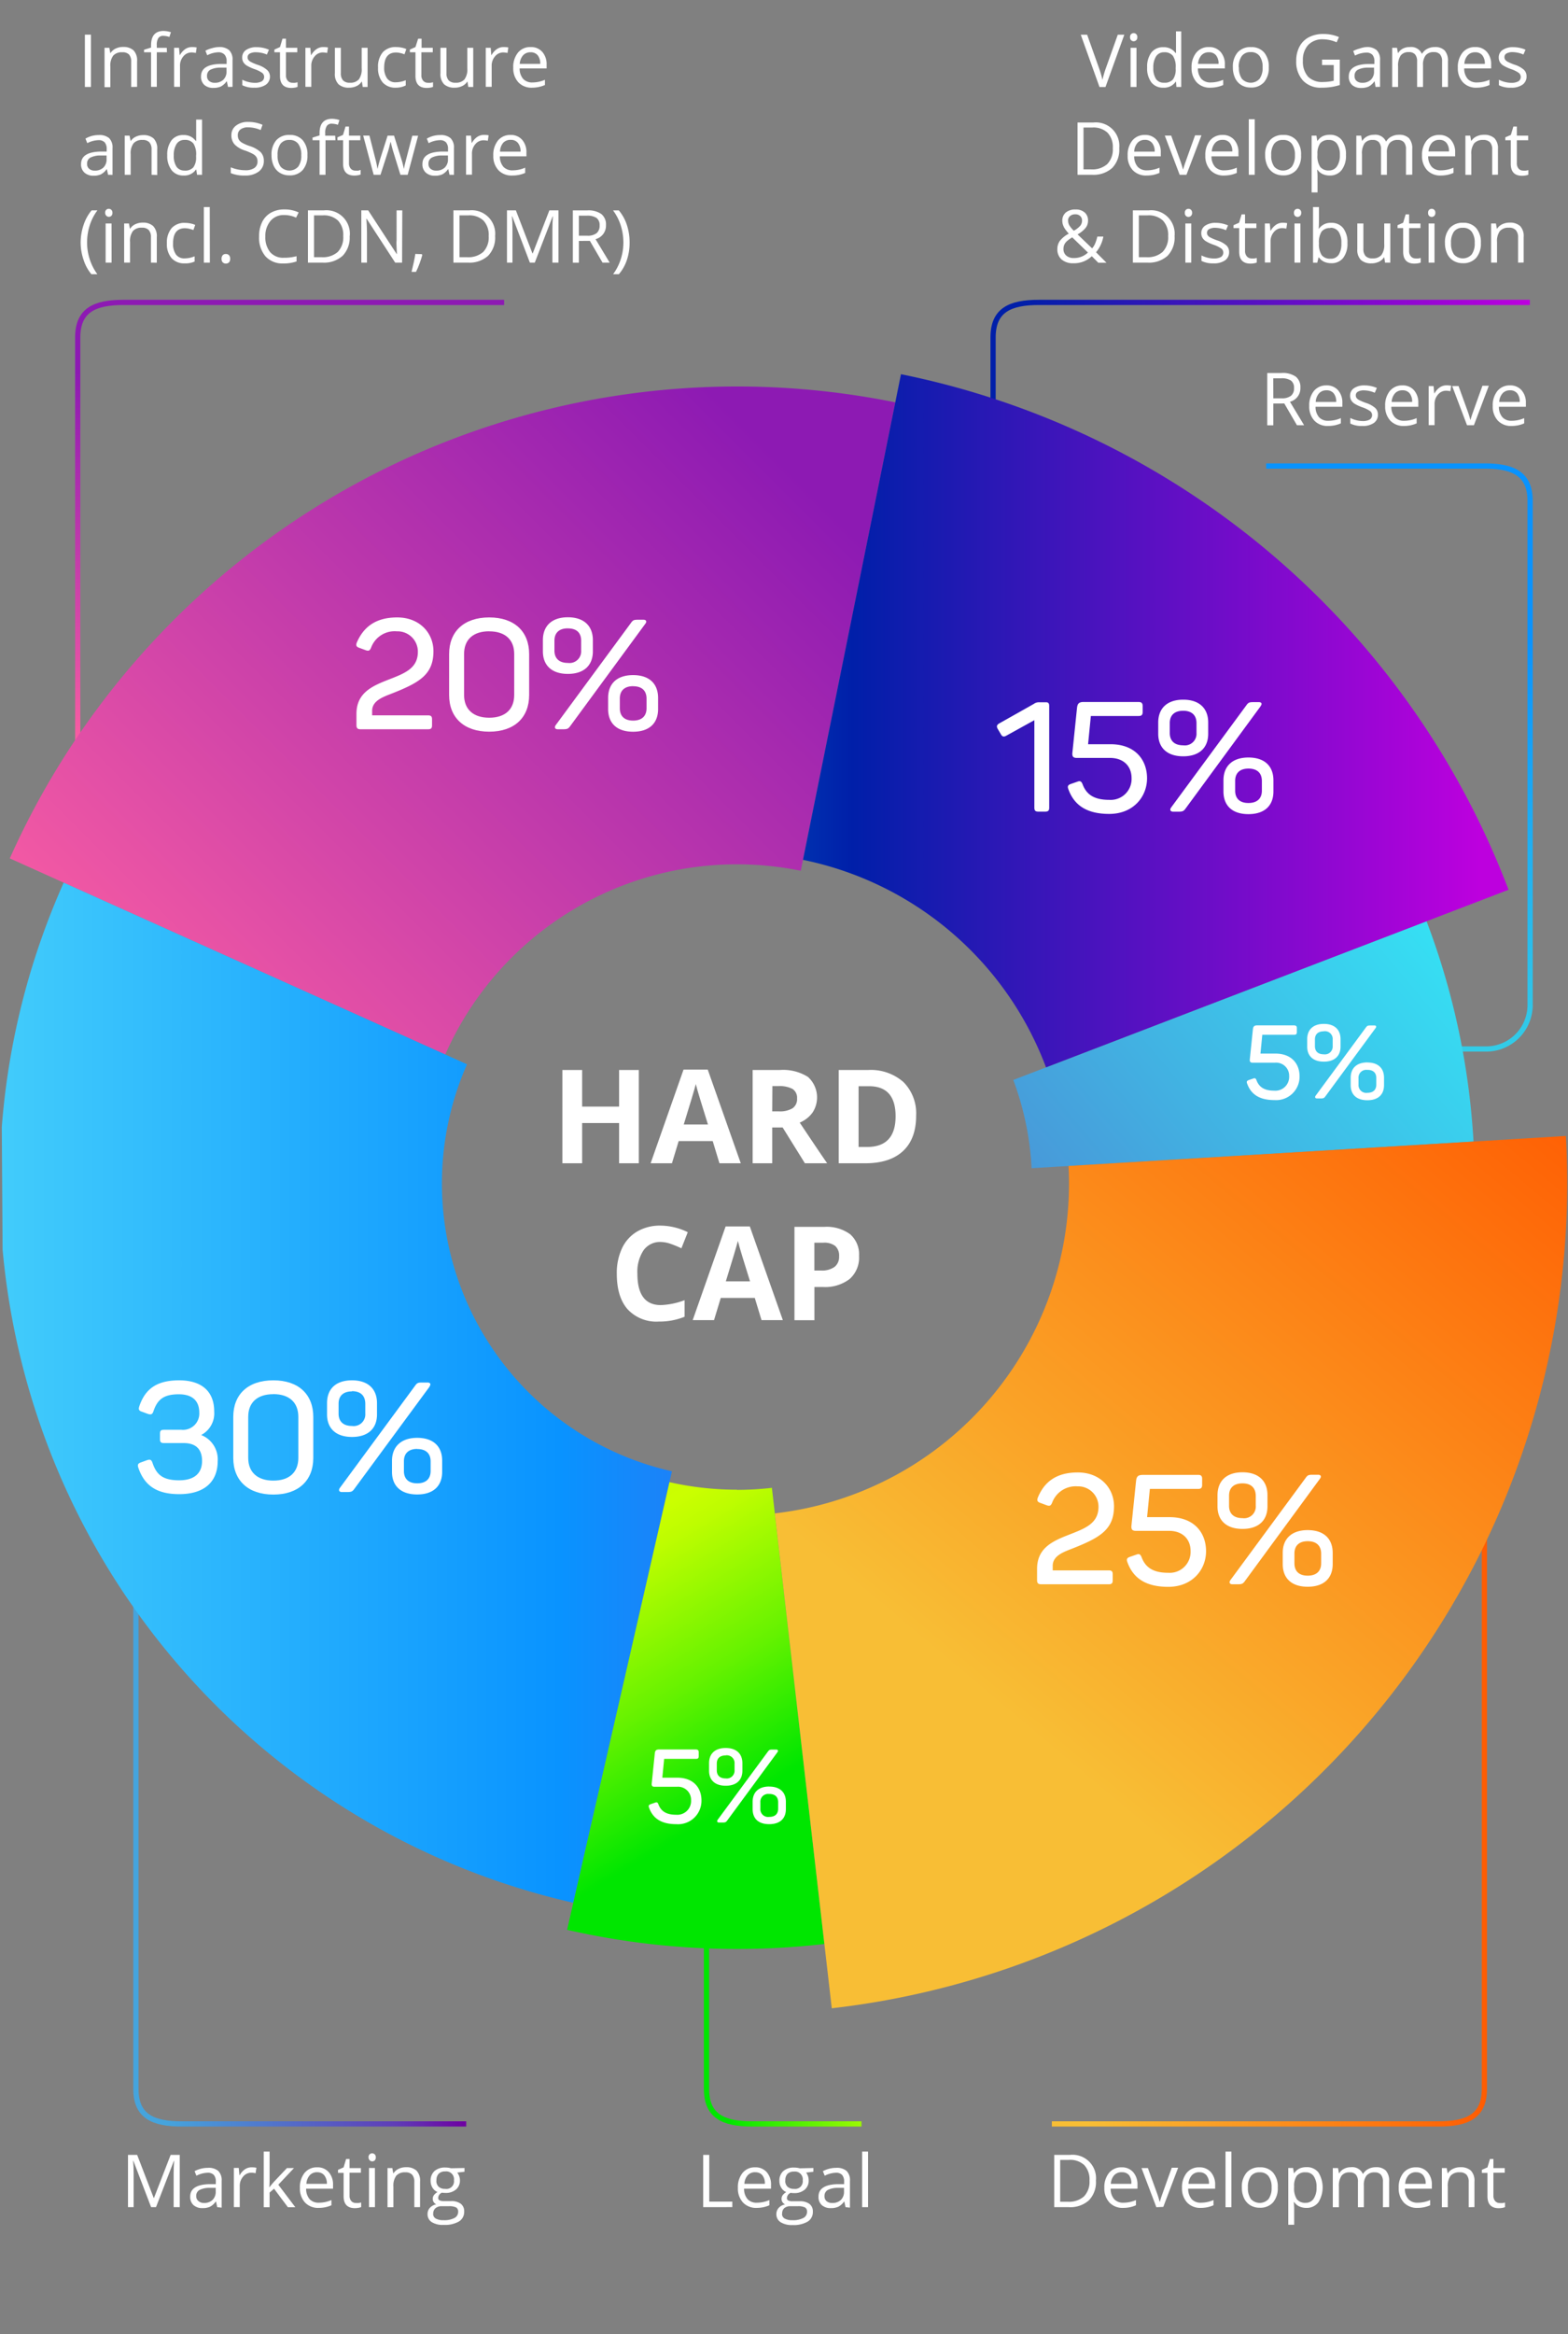<svg id="Layer_1" data-name="Layer 1" xmlns="http://www.w3.org/2000/svg" xmlns:xlink="http://www.w3.org/1999/xlink" viewBox="0 0 300 446.4"><rect x="0" y="0" width="300" height="446.4" fill="#808080" stroke="none"/><defs><style>.cls-1,.cls-2,.cls-3,.cls-4,.cls-5,.cls-6,.cls-7{fill:none;}.cls-2,.cls-3,.cls-4,.cls-5,.cls-6,.cls-7{stroke-miterlimit:10;}.cls-2{stroke:url(#Безымянный_градиент_106);}.cls-3{stroke:url(#Безымянный_градиент_97);}.cls-4{stroke:url(#Безымянный_градиент_26);}.cls-5{stroke:url(#Безымянный_градиент_28);}.cls-6{stroke:url(#Безымянный_градиент_9);}.cls-7{stroke:url(#Безымянный_градиент_95);}.cls-8{isolation:isolate;}.cls-9{fill:#fff;}.cls-10{clip-path:url(#clip-path);}.cls-11{fill:url(#Безымянный_градиент_394);}.cls-12{clip-path:url(#clip-path-2);}.cls-13{fill:url(#Безымянный_градиент_70);}.cls-14{clip-path:url(#clip-path-3);}.cls-15{fill:url(#Безымянный_градиент_3);}.cls-16{clip-path:url(#clip-path-4);}.cls-17{fill:url(#Безымянный_градиент_4);}.cls-18{clip-path:url(#clip-path-5);}.cls-19{fill:url(#Безымянный_градиент_11);}.cls-20{clip-path:url(#clip-path-6);}.cls-21{fill:url(#Безымянный_градиент_94);}</style><linearGradient id="Безымянный_градиент_106" x1="957.97" y1="369.41" x2="988.14" y2="369.41" gradientTransform="translate(-823.3)" gradientUnits="userSpaceOnUse"><stop offset="0.15" stop-color="#00e600"/><stop offset="1" stop-color="#9cf900"/></linearGradient><linearGradient id="Безымянный_градиент_97" x1="25.49" y1="344.99" x2="89.2" y2="344.99" gradientUnits="userSpaceOnUse"><stop offset="0.1" stop-color="#45a4dd"/><stop offset="0.79" stop-color="#5f3cb7"/><stop offset="1" stop-color="#6e00a1"/></linearGradient><linearGradient id="Безымянный_градиент_26" x1="201.22" y1="321" x2="284.46" y2="321" gradientUnits="userSpaceOnUse"><stop offset="0.08" stop-color="#f8be35"/><stop offset="1" stop-color="#ff5c02"/></linearGradient><linearGradient id="Безымянный_градиент_28" x1="55.41" y1="57.34" x2="55.41" y2="143.7" gradientUnits="userSpaceOnUse"><stop offset="0.16" stop-color="#8d1ab3"/><stop offset="1" stop-color="#fc5fa2"/></linearGradient><linearGradient id="Безымянный_градиент_9" x1="189.51" y1="69.69" x2="292.71" y2="69.69" gradientUnits="userSpaceOnUse"><stop offset="0.06" stop-color="#001fa9"/><stop offset="1" stop-color="#bd00de"/></linearGradient><linearGradient id="Безымянный_градиент_95" x1="267.73" y1="88.63" x2="267.73" y2="201.12" gradientUnits="userSpaceOnUse"><stop offset="0.3" stop-color="#0993ff"/><stop offset="1" stop-color="#33cce7"/></linearGradient><clipPath id="clip-path"><polygon class="cls-1" points="0 60.67 174.58 60.67 141.04 226.83 0 163.33 0 60.67"/></clipPath><linearGradient id="Безымянный_градиент_394" x1="33.26" y1="1909.05" x2="248.82" y2="2124.61" gradientTransform="matrix(1, 0, 0, -1, 0, 2243.17)" gradientUnits="userSpaceOnUse"><stop offset="0.27" stop-color="#fc5fa2"/><stop offset="0.84" stop-color="#8d1ab3"/></linearGradient><clipPath id="clip-path-2"><polygon class="cls-1" points="300 165.81 141.04 226.83 300 217.24 300 165.81"/></clipPath><linearGradient id="Безымянный_градиент_70" x1="32.93" y1="1926.1" x2="249.15" y2="2107.53" gradientTransform="matrix(1, 0, 0, -1, 0, 2243.17)" gradientUnits="userSpaceOnUse"><stop offset="0" stop-color="#6e00a1"/><stop offset="0.21" stop-color="#5f3cb7"/><stop offset="0.71" stop-color="#45a4dd"/><stop offset="1" stop-color="#34e6f6"/></linearGradient><clipPath id="clip-path-3"><polygon class="cls-1" points="0 163.33 141.04 226.83 103.22 392.19 1.5 392.19 0 163.33"/></clipPath><linearGradient id="Безымянный_градиент_3" x1="-0.07" y1="2016.83" x2="282.15" y2="2016.83" gradientTransform="matrix(1, 0, 0, -1, 0, 2243.17)" gradientUnits="userSpaceOnUse"><stop offset="0" stop-color="#42ccfb"/><stop offset="0.38" stop-color="#0993ff"/><stop offset="1" stop-color="#9e09c7"/></linearGradient><clipPath id="clip-path-4"><polygon class="cls-1" points="103.22 392.19 141.04 226.83 159.88 390.52 103.22 392.19"/></clipPath><linearGradient id="Безымянный_градиент_4" x1="105.84" y1="167.9" x2="208.84" y2="338.9" gradientUnits="userSpaceOnUse"><stop offset="0" stop-color="#ff00e5"/><stop offset="0.04" stop-color="#f91fca"/><stop offset="0.12" stop-color="#ed5995"/><stop offset="0.2" stop-color="#e28c67"/><stop offset="0.28" stop-color="#dab542"/><stop offset="0.36" stop-color="#d3d525"/><stop offset="0.44" stop-color="#cfec11"/><stop offset="0.51" stop-color="#ccfa04"/><stop offset="0.57" stop-color="#cbff00"/><stop offset="0.6" stop-color="#befd00"/><stop offset="0.65" stop-color="#9cf900"/><stop offset="0.73" stop-color="#65f200"/><stop offset="0.82" stop-color="#19e900"/><stop offset="0.85" stop-color="#00e600"/></linearGradient><clipPath id="clip-path-5"><polygon class="cls-1" points="159.88 390.52 141.04 226.83 300 217.24 300 390.52 159.88 390.52"/></clipPath><linearGradient id="Безымянный_градиент_11" x1="243.13" y1="104.67" x2="38.95" y2="348" gradientUnits="userSpaceOnUse"><stop offset="0.13" stop-color="#ff5c02"/><stop offset="0.64" stop-color="#f8be35"/></linearGradient><clipPath id="clip-path-6"><polygon class="cls-1" points="300 60.67 174.58 60.67 141.04 226.83 300 165.81 300 60.67"/></clipPath><linearGradient id="Безымянный_градиент_94" x1="-16.87" y1="226.34" x2="298.95" y2="226.34" gradientUnits="userSpaceOnUse"><stop offset="0.17" stop-color="aqua"/><stop offset="0.57" stop-color="#001fa9"/><stop offset="0.95" stop-color="#bd00de"/></linearGradient></defs><title>pie_right</title><path class="cls-2" d="M135.17,332.1v67.42c0,5.23,3.25,6.7,8.75,6.7h20.91"/><path class="cls-3" d="M26,283.25V399.52c0,5.23,3.25,6.7,8.75,6.7H89.2"/><path class="cls-4" d="M284,235.27V399.52c0,5.23-3.25,6.7-8.75,6.7h-74"/><path class="cls-5" d="M14.87,143.7V64.54c0-5.23,3.25-6.7,8.75-6.7H96.45"/><path class="cls-6" d="M190,82V64.54c0-5.23,3.25-6.7,8.75-6.7h93.95"/><path class="cls-7" d="M242.25,89.13H284c5.5,0,8.75,1.47,8.75,6.7v96.39a8.41,8.41,0,0,1-8.41,8.41H271.25"/><g class="cls-8"><path class="cls-9" d="M134.54,422.14v-10h1.16v8.94h4.41v1.05Z"/><path class="cls-9" d="M144.8,422.28a3.44,3.44,0,0,1-2.62-1,3.92,3.92,0,0,1-1-2.81,4.34,4.34,0,0,1,.89-2.88,3,3,0,0,1,2.4-1.07,2.83,2.83,0,0,1,2.23.93,3.55,3.55,0,0,1,.82,2.44v.72h-5.16a3,3,0,0,0,.67,2,2.3,2.3,0,0,0,1.78.68,6,6,0,0,0,2.39-.51v1a5.94,5.94,0,0,1-1.14.37A6.33,6.33,0,0,1,144.8,422.28Zm-.31-6.82a1.85,1.85,0,0,0-1.44.59,2.71,2.71,0,0,0-.63,1.63h3.92a2.49,2.49,0,0,0-.48-1.64A1.68,1.68,0,0,0,144.49,415.47Z"/><path class="cls-9" d="M155.62,414.65v.72l-1.39.16a2.35,2.35,0,0,1,.34.63,2.38,2.38,0,0,1,.15.87,2.21,2.21,0,0,1-.75,1.76,3,3,0,0,1-2.06.66,3.47,3.47,0,0,1-.63-.05,1.12,1.12,0,0,0-.72,1,.49.49,0,0,0,.25.46,1.85,1.85,0,0,0,.87.15H153a3,3,0,0,1,1.87.51,1.78,1.78,0,0,1,.65,1.49,2.13,2.13,0,0,1-1,1.9,5.35,5.35,0,0,1-2.91.65,4,4,0,0,1-2.27-.55,1.77,1.77,0,0,1-.8-1.54,1.74,1.74,0,0,1,.44-1.18,2.23,2.23,0,0,1,1.23-.68,1.19,1.19,0,0,1-.48-.4,1.07,1.07,0,0,1-.2-.64,1.21,1.21,0,0,1,.22-.72,2.31,2.31,0,0,1,.69-.59,2,2,0,0,1-.95-.81,2.39,2.39,0,0,1-.37-1.31,2.43,2.43,0,0,1,.74-1.9,3,3,0,0,1,2.09-.67,3.81,3.81,0,0,1,1.06.14Zm-6,8.75a1,1,0,0,0,.51.92,2.83,2.83,0,0,0,1.47.31,4.11,4.11,0,0,0,2.12-.43,1.31,1.31,0,0,0,.69-1.16.92.92,0,0,0-.38-.84,2.93,2.93,0,0,0-1.42-.24h-1.36a1.79,1.79,0,0,0-1.2.37A1.32,1.32,0,0,0,149.65,423.4Zm.62-6.35a1.53,1.53,0,0,0,.44,1.19,1.78,1.78,0,0,0,1.24.4,1.45,1.45,0,0,0,1.66-1.61,1.49,1.49,0,0,0-1.68-1.69,1.66,1.66,0,0,0-1.23.43A1.73,1.73,0,0,0,150.26,417.05Z"/><path class="cls-9" d="M161.77,422.14l-.23-1.07h-.05a3.14,3.14,0,0,1-1.12,1,3.4,3.4,0,0,1-1.39.25,2.5,2.5,0,0,1-1.75-.57,2.09,2.09,0,0,1-.63-1.63q0-2.27,3.63-2.38l1.27,0v-.46a1.9,1.9,0,0,0-.38-1.3,1.56,1.56,0,0,0-1.21-.42,5,5,0,0,0-2.12.57l-.35-.87a5.35,5.35,0,0,1,1.21-.47,5.24,5.24,0,0,1,1.32-.17,2.85,2.85,0,0,1,2,.59,2.48,2.48,0,0,1,.65,1.91v5.11Zm-2.56-.8a2.3,2.3,0,0,0,1.67-.58,2.15,2.15,0,0,0,.6-1.63v-.68l-1.13,0a4.13,4.13,0,0,0-2,.42,1.27,1.27,0,0,0-.6,1.16,1.17,1.17,0,0,0,.37.94A1.55,1.55,0,0,0,159.2,421.34Z"/><path class="cls-9" d="M166.08,422.14h-1.13V411.51h1.13Z"/></g><path class="cls-9" d="M213.86,6.64h1.25l-3.6,10h-1.15l-3.58-10H208l2.3,6.47a18,18,0,0,1,.63,2.17,18.19,18.19,0,0,1,.64-2.21Z"/><path class="cls-9" d="M216.21,7.11a.76.76,0,0,1,.19-.57.71.71,0,0,1,1,0,.74.74,0,0,1,.2.57.75.75,0,0,1-.2.57.7.7,0,0,1-1,0A.77.77,0,0,1,216.21,7.11Zm1.23,9.52h-1.13V9.14h1.13Z"/><path class="cls-9" d="M225,15.63h-.06a2.67,2.67,0,0,1-2.35,1.14,2.78,2.78,0,0,1-2.29-1,4.42,4.42,0,0,1-.82-2.86,4.5,4.5,0,0,1,.82-2.88,2.76,2.76,0,0,1,2.28-1,2.72,2.72,0,0,1,2.34,1.11H225l0-.54,0-.53V6H226V16.63h-.92Zm-2.27.19a2.07,2.07,0,0,0,1.69-.63,3.2,3.2,0,0,0,.52-2v-.24a3.76,3.76,0,0,0-.53-2.27,2,2,0,0,0-1.69-.68,1.74,1.74,0,0,0-1.53.78,3.85,3.85,0,0,0-.53,2.19,3.7,3.7,0,0,0,.53,2.17A1.78,1.78,0,0,0,222.68,15.82Z"/><path class="cls-9" d="M231.6,16.77a3.44,3.44,0,0,1-2.62-1,3.92,3.92,0,0,1-1-2.81,4.34,4.34,0,0,1,.89-2.88A3,3,0,0,1,231.3,9a2.83,2.83,0,0,1,2.23.93,3.55,3.55,0,0,1,.82,2.44v.72h-5.16a3,3,0,0,0,.67,2,2.3,2.3,0,0,0,1.78.68,6,6,0,0,0,2.39-.51v1a5.94,5.94,0,0,1-1.14.37A6.33,6.33,0,0,1,231.6,16.77ZM231.29,10a1.85,1.85,0,0,0-1.44.59,2.71,2.71,0,0,0-.63,1.63h3.92a2.49,2.49,0,0,0-.48-1.64A1.68,1.68,0,0,0,231.29,10Z"/><path class="cls-9" d="M242.75,12.88a4.13,4.13,0,0,1-.92,2.86,3.25,3.25,0,0,1-2.55,1,3.38,3.38,0,0,1-1.78-.47,3.12,3.12,0,0,1-1.2-1.35,4.72,4.72,0,0,1-.42-2.06,4.13,4.13,0,0,1,.92-2.85,3.24,3.24,0,0,1,2.54-1,3.17,3.17,0,0,1,2.5,1A4.12,4.12,0,0,1,242.75,12.88Zm-5.71,0a3.56,3.56,0,0,0,.57,2.19,2.28,2.28,0,0,0,3.38,0,3.54,3.54,0,0,0,.58-2.19,3.49,3.49,0,0,0-.58-2.17,2,2,0,0,0-1.71-.74,2,2,0,0,0-1.68.73A3.52,3.52,0,0,0,237,12.88Z"/><path class="cls-9" d="M252.94,11.4h3.4v4.86a10.91,10.91,0,0,1-1.61.38,12.24,12.24,0,0,1-1.9.13,4.61,4.61,0,0,1-3.53-1.35A5.32,5.32,0,0,1,248,11.64a5.72,5.72,0,0,1,.63-2.73,4.24,4.24,0,0,1,1.8-1.79,5.84,5.84,0,0,1,2.75-.62,7.53,7.53,0,0,1,3,.59l-.45,1a6.66,6.66,0,0,0-2.6-.57,3.73,3.73,0,0,0-2.85,1.09,4.22,4.22,0,0,0-1,3,4.31,4.31,0,0,0,1,3.07,3.8,3.8,0,0,0,2.9,1,8.63,8.63,0,0,0,2-.24V12.44h-2.24Z"/><path class="cls-9" d="M263.18,16.63,263,15.57h-.05a3.14,3.14,0,0,1-1.12,1,3.4,3.4,0,0,1-1.39.25,2.5,2.5,0,0,1-1.75-.57,2.09,2.09,0,0,1-.63-1.63q0-2.27,3.63-2.38l1.27,0v-.46a1.9,1.9,0,0,0-.38-1.3,1.56,1.56,0,0,0-1.21-.42,5,5,0,0,0-2.12.57l-.35-.87a5.35,5.35,0,0,1,1.21-.47A5.24,5.24,0,0,1,261.39,9a2.85,2.85,0,0,1,2,.59,2.48,2.48,0,0,1,.65,1.91v5.11Zm-2.56-.8a2.3,2.3,0,0,0,1.67-.58,2.15,2.15,0,0,0,.6-1.63v-.68l-1.13,0a4.13,4.13,0,0,0-2,.42,1.27,1.27,0,0,0-.6,1.16,1.17,1.17,0,0,0,.37.94A1.55,1.55,0,0,0,260.61,15.83Z"/><path class="cls-9" d="M275.91,16.63V11.76a2,2,0,0,0-.38-1.34,1.48,1.48,0,0,0-1.19-.45,1.92,1.92,0,0,0-1.57.61,2.89,2.89,0,0,0-.51,1.87v4.18h-1.13V11.76a2,2,0,0,0-.38-1.34,1.49,1.49,0,0,0-1.2-.45,1.85,1.85,0,0,0-1.56.64,3.45,3.45,0,0,0-.5,2.09v3.93h-1.13V9.14h.92l.18,1h.05a2.24,2.24,0,0,1,.91-.85A2.77,2.77,0,0,1,269.73,9a2.22,2.22,0,0,1,2.3,1.27h.05a2.39,2.39,0,0,1,1-.93A3,3,0,0,1,274.5,9a2.54,2.54,0,0,1,1.9.65,2.93,2.93,0,0,1,.63,2.09v4.89Z"/><path class="cls-9" d="M282.54,16.77a3.44,3.44,0,0,1-2.62-1,3.92,3.92,0,0,1-1-2.81,4.34,4.34,0,0,1,.89-2.88A3,3,0,0,1,282.25,9a2.83,2.83,0,0,1,2.23.93,3.55,3.55,0,0,1,.82,2.44v.72h-5.16a3,3,0,0,0,.67,2,2.3,2.3,0,0,0,1.78.68,6,6,0,0,0,2.39-.51v1a5.94,5.94,0,0,1-1.14.37A6.33,6.33,0,0,1,282.54,16.77ZM282.24,10a1.85,1.85,0,0,0-1.44.59,2.71,2.71,0,0,0-.63,1.63h3.92a2.49,2.49,0,0,0-.48-1.64A1.68,1.68,0,0,0,282.24,10Z"/><path class="cls-9" d="M292.07,14.59a1.88,1.88,0,0,1-.78,1.61,3.66,3.66,0,0,1-2.19.57,4.76,4.76,0,0,1-2.32-.47V15.25a5.58,5.58,0,0,0,1.16.43,4.85,4.85,0,0,0,1.19.16,2.7,2.7,0,0,0,1.37-.28,1,1,0,0,0,.1-1.61,6,6,0,0,0-1.48-.73,8,8,0,0,1-1.49-.68,2,2,0,0,1-.66-.66,1.72,1.72,0,0,1-.22-.88,1.68,1.68,0,0,1,.75-1.45,3.48,3.48,0,0,1,2-.53,6,6,0,0,1,2.37.49l-.4.92a5.43,5.43,0,0,0-2-.46,2.35,2.35,0,0,0-1.22.25.78.78,0,0,0-.41.7.85.85,0,0,0,.15.51,1.52,1.52,0,0,0,.5.4,11.06,11.06,0,0,0,1.31.55,4.9,4.9,0,0,1,1.8,1A1.73,1.73,0,0,1,292.07,14.59Z"/><path class="cls-9" d="M214.14,28.34a5,5,0,0,1-1.34,3.78,5.32,5.32,0,0,1-3.87,1.31h-2.77v-10h3.06a4.49,4.49,0,0,1,4.92,4.9Zm-1.23,0a4,4,0,0,0-1-2.95,3.93,3.93,0,0,0-2.92-1h-1.69v8h1.42a4.3,4.3,0,0,0,3.12-1A4,4,0,0,0,212.91,28.38Z"/><path class="cls-9" d="M219.37,33.57a3.44,3.44,0,0,1-2.62-1,3.92,3.92,0,0,1-1-2.81,4.34,4.34,0,0,1,.89-2.88,3,3,0,0,1,2.4-1.07,2.83,2.83,0,0,1,2.23.93,3.55,3.55,0,0,1,.82,2.44v.72H217a3,3,0,0,0,.67,2,2.3,2.3,0,0,0,1.78.68,6,6,0,0,0,2.39-.51v1a5.94,5.94,0,0,1-1.14.37A6.33,6.33,0,0,1,219.37,33.57Zm-.31-6.82a1.85,1.85,0,0,0-1.44.59A2.71,2.71,0,0,0,217,29h3.92a2.49,2.49,0,0,0-.48-1.64A1.68,1.68,0,0,0,219.06,26.75Z"/><path class="cls-9" d="M225.7,33.43l-2.84-7.49h1.22l1.61,4.44a20.77,20.77,0,0,1,.64,2h.05a15.48,15.48,0,0,1,.48-1.5q.4-1.14,1.79-5h1.22L227,33.43Z"/><path class="cls-9" d="M234.23,33.57a3.44,3.44,0,0,1-2.62-1,3.92,3.92,0,0,1-1-2.81,4.34,4.34,0,0,1,.89-2.88,3,3,0,0,1,2.4-1.07,2.83,2.83,0,0,1,2.23.93,3.55,3.55,0,0,1,.82,2.44v.72h-5.16a3,3,0,0,0,.67,2,2.3,2.3,0,0,0,1.78.68,6,6,0,0,0,2.39-.51v1a5.94,5.94,0,0,1-1.14.37A6.33,6.33,0,0,1,234.23,33.57Zm-.31-6.82a1.85,1.85,0,0,0-1.44.59,2.71,2.71,0,0,0-.63,1.63h3.92a2.49,2.49,0,0,0-.48-1.64A1.68,1.68,0,0,0,233.93,26.75Z"/><path class="cls-9" d="M240.06,33.43h-1.13V22.8h1.13Z"/><path class="cls-9" d="M248.93,29.68a4.13,4.13,0,0,1-.92,2.86,3.25,3.25,0,0,1-2.55,1,3.38,3.38,0,0,1-1.78-.47,3.12,3.12,0,0,1-1.2-1.35,4.72,4.72,0,0,1-.42-2.06,4.13,4.13,0,0,1,.92-2.85,3.24,3.24,0,0,1,2.54-1,3.17,3.17,0,0,1,2.5,1A4.12,4.12,0,0,1,248.93,29.68Zm-5.71,0a3.56,3.56,0,0,0,.57,2.19,2.28,2.28,0,0,0,3.38,0,3.54,3.54,0,0,0,.58-2.19,3.49,3.49,0,0,0-.58-2.17,2,2,0,0,0-1.71-.74,2,2,0,0,0-1.68.73A3.52,3.52,0,0,0,243.22,29.68Z"/><path class="cls-9" d="M254.41,33.57a3.25,3.25,0,0,1-1.34-.27,2.52,2.52,0,0,1-1-.83H252a10.05,10.05,0,0,1,.08,1.24V36.8h-1.13V25.94h.92l.16,1h.05a2.64,2.64,0,0,1,1-.89,3.09,3.09,0,0,1,1.33-.27,2.77,2.77,0,0,1,2.3,1,4.48,4.48,0,0,1,.81,2.86,4.46,4.46,0,0,1-.82,2.87A2.78,2.78,0,0,1,254.41,33.57Zm-.16-6.8a2,2,0,0,0-1.66.64,3.28,3.28,0,0,0-.53,2v.25a3.75,3.75,0,0,0,.53,2.26,2,2,0,0,0,1.69.68,1.76,1.76,0,0,0,1.52-.79,3.73,3.73,0,0,0,.55-2.17,3.59,3.59,0,0,0-.55-2.15A1.81,1.81,0,0,0,254.24,26.77Z"/><path class="cls-9" d="M269,33.43V28.56a2,2,0,0,0-.38-1.34,1.48,1.48,0,0,0-1.19-.45,1.92,1.92,0,0,0-1.57.61,2.89,2.89,0,0,0-.51,1.87v4.18h-1.13V28.56a2,2,0,0,0-.38-1.34,1.49,1.49,0,0,0-1.2-.45,1.85,1.85,0,0,0-1.56.64,3.45,3.45,0,0,0-.5,2.09v3.93H259.5V25.94h.92l.18,1h.05a2.24,2.24,0,0,1,.91-.85,2.77,2.77,0,0,1,1.31-.31,2.22,2.22,0,0,1,2.3,1.27h.05a2.39,2.39,0,0,1,1-.93,3,3,0,0,1,1.45-.34,2.54,2.54,0,0,1,1.9.65,2.93,2.93,0,0,1,.63,2.09v4.89Z"/><path class="cls-9" d="M275.69,33.57a3.44,3.44,0,0,1-2.62-1,3.92,3.92,0,0,1-1-2.81,4.34,4.34,0,0,1,.89-2.88,3,3,0,0,1,2.4-1.07,2.83,2.83,0,0,1,2.23.93,3.55,3.55,0,0,1,.82,2.44v.72h-5.16a3,3,0,0,0,.67,2,2.3,2.3,0,0,0,1.78.68,6,6,0,0,0,2.39-.51v1a5.94,5.94,0,0,1-1.14.37A6.33,6.33,0,0,1,275.69,33.57Zm-.31-6.82a1.85,1.85,0,0,0-1.44.59,2.71,2.71,0,0,0-.63,1.63h3.92a2.49,2.49,0,0,0-.48-1.64A1.68,1.68,0,0,0,275.38,26.75Z"/><path class="cls-9" d="M285.5,33.43V28.59a2,2,0,0,0-.42-1.37,1.7,1.7,0,0,0-1.31-.45,2.16,2.16,0,0,0-1.72.64,3.21,3.21,0,0,0-.55,2.1v3.93h-1.13V25.94h.92l.18,1h.05a2.31,2.31,0,0,1,1-.86,3.17,3.17,0,0,1,1.4-.3,2.85,2.85,0,0,1,2,.65,2.78,2.78,0,0,1,.68,2.09v4.89Z"/><path class="cls-9" d="M291.39,32.63a3.74,3.74,0,0,0,.58,0l.44-.09v.87a2,2,0,0,1-.54.15,4.05,4.05,0,0,1-.65.06q-2.17,0-2.17-2.29V26.82H288v-.55l1.07-.47.48-1.6h.66v1.74h2.17v.88h-2.17v4.41a1.52,1.52,0,0,0,.32,1A1.12,1.12,0,0,0,291.39,32.63Z"/><path class="cls-9" d="M202.3,47.64a2.68,2.68,0,0,1,.48-1.57,5.14,5.14,0,0,1,1.71-1.38,8.15,8.15,0,0,1-.79-1,3.35,3.35,0,0,1-.33-.7,2.32,2.32,0,0,1-.12-.75,2,2,0,0,1,.67-1.6,2.78,2.78,0,0,1,1.87-.57,2.51,2.51,0,0,1,1.74.57,2,2,0,0,1,.64,1.59,2.2,2.2,0,0,1-.46,1.35,5.27,5.27,0,0,1-1.54,1.25l2.78,2.67a3.3,3.3,0,0,0,.61-1,8.51,8.51,0,0,0,.39-1.25h1.15a6.52,6.52,0,0,1-1.4,3l2,2h-1.57L208.89,49a4.85,4.85,0,0,1-3.5,1.35,3.3,3.3,0,0,1-2.28-.72A2.55,2.55,0,0,1,202.3,47.64Zm3.12,1.71a3.77,3.77,0,0,0,2.73-1.05l-3-2.9a6.65,6.65,0,0,0-1.07.77,2.05,2.05,0,0,0-.46.65,2,2,0,0,0-.15.79,1.61,1.61,0,0,0,.53,1.27A2.05,2.05,0,0,0,205.41,49.35Zm-1.06-7.12a1.78,1.78,0,0,0,.25.9,5.48,5.48,0,0,0,.84,1,4.47,4.47,0,0,0,1.23-.95,1.57,1.57,0,0,0,.34-1,1.12,1.12,0,0,0-.35-.86,1.31,1.31,0,0,0-.94-.33,1.46,1.46,0,0,0-1,.33A1.11,1.11,0,0,0,204.35,42.23Z"/><path class="cls-9" d="M224.73,45.14a5,5,0,0,1-1.34,3.78,5.32,5.32,0,0,1-3.87,1.31h-2.77v-10h3.06a4.49,4.49,0,0,1,4.92,4.9Zm-1.23,0a4,4,0,0,0-1-2.95,3.93,3.93,0,0,0-2.92-1h-1.69v8h1.42a4.3,4.3,0,0,0,3.12-1A4,4,0,0,0,223.5,45.18Z"/><path class="cls-9" d="M226.69,40.71a.76.76,0,0,1,.19-.57.71.71,0,0,1,1,0,.74.74,0,0,1,.2.57.75.75,0,0,1-.2.57.7.7,0,0,1-1,0A.77.77,0,0,1,226.69,40.71Zm1.23,9.52h-1.13V42.74h1.13Z"/><path class="cls-9" d="M235.16,48.19a1.88,1.88,0,0,1-.78,1.61,3.66,3.66,0,0,1-2.19.57,4.76,4.76,0,0,1-2.32-.47V48.85a5.58,5.58,0,0,0,1.16.43,4.85,4.85,0,0,0,1.19.16,2.7,2.7,0,0,0,1.37-.28,1,1,0,0,0,.1-1.61,6,6,0,0,0-1.48-.73,8,8,0,0,1-1.49-.68,2,2,0,0,1-.66-.66,1.72,1.72,0,0,1-.22-.88,1.68,1.68,0,0,1,.75-1.45,3.48,3.48,0,0,1,2-.53,6,6,0,0,1,2.37.49l-.4.92a5.43,5.43,0,0,0-2-.46,2.35,2.35,0,0,0-1.22.25.78.78,0,0,0-.41.7.85.85,0,0,0,.15.51,1.52,1.52,0,0,0,.5.4,11.06,11.06,0,0,0,1.31.55,4.9,4.9,0,0,1,1.8,1A1.73,1.73,0,0,1,235.16,48.19Z"/><path class="cls-9" d="M239.43,49.43a3.74,3.74,0,0,0,.58,0l.44-.09v.87a2,2,0,0,1-.54.15,4.05,4.05,0,0,1-.65.06q-2.17,0-2.17-2.29V43.62H236v-.55l1.07-.47.48-1.6h.66v1.74h2.17v.88h-2.17V48a1.52,1.52,0,0,0,.32,1A1.12,1.12,0,0,0,239.43,49.43Z"/><path class="cls-9" d="M245.37,42.6a4.43,4.43,0,0,1,.9.08l-.16,1.05a3.86,3.86,0,0,0-.82-.1,2,2,0,0,0-1.55.74,2.69,2.69,0,0,0-.65,1.84v4H242V42.74h.94l.13,1.39h.05a3.31,3.31,0,0,1,1-1.13A2.26,2.26,0,0,1,245.37,42.6Z"/><path class="cls-9" d="M247.57,40.71a.76.76,0,0,1,.19-.57.71.71,0,0,1,1,0,.74.74,0,0,1,.2.57.75.75,0,0,1-.2.57.7.7,0,0,1-1,0A.77.77,0,0,1,247.57,40.71Zm1.23,9.52h-1.13V42.74h1.13Z"/><path class="cls-9" d="M254.69,42.62a2.79,2.79,0,0,1,2.29,1,4.43,4.43,0,0,1,.82,2.85,4.46,4.46,0,0,1-.82,2.87,2.78,2.78,0,0,1-2.29,1,3.25,3.25,0,0,1-1.34-.27,2.52,2.52,0,0,1-1-.83h-.08l-.24,1h-.81V39.6h1.13v2.58q0,.87-.05,1.56h.05A2.7,2.7,0,0,1,254.69,42.62Zm-.16,1a2,2,0,0,0-1.67.67,3.76,3.76,0,0,0-.51,2.25,3.75,3.75,0,0,0,.53,2.26,2,2,0,0,0,1.69.68,1.75,1.75,0,0,0,1.56-.76,3.92,3.92,0,0,0,.51-2.19,3.76,3.76,0,0,0-.51-2.18A1.82,1.82,0,0,0,254.53,43.57Z"/><path class="cls-9" d="M260.85,42.74V47.6a2,2,0,0,0,.42,1.37,1.7,1.7,0,0,0,1.31.45,2.13,2.13,0,0,0,1.72-.64,3.24,3.24,0,0,0,.54-2.1V42.74H266v7.49H265l-.16-1h-.06a2.26,2.26,0,0,1-1,.85,3.25,3.25,0,0,1-1.41.29,2.86,2.86,0,0,1-2-.65,2.76,2.76,0,0,1-.68-2.08v-4.9Z"/><path class="cls-9" d="M270.8,49.43a3.74,3.74,0,0,0,.58,0l.44-.09v.87a2,2,0,0,1-.54.15,4.05,4.05,0,0,1-.65.06q-2.17,0-2.17-2.29V43.62h-1.07v-.55l1.07-.47.48-1.6h.66v1.74h2.17v.88H269.6V48a1.52,1.52,0,0,0,.32,1A1.12,1.12,0,0,0,270.8,49.43Z"/><path class="cls-9" d="M273.23,40.71a.76.76,0,0,1,.19-.57.71.71,0,0,1,1,0,.74.74,0,0,1,.2.57.75.75,0,0,1-.2.57.7.7,0,0,1-1,0A.77.77,0,0,1,273.23,40.71Zm1.23,9.52h-1.13V42.74h1.13Z"/><path class="cls-9" d="M283.33,46.48a4.13,4.13,0,0,1-.92,2.86,3.25,3.25,0,0,1-2.55,1,3.38,3.38,0,0,1-1.78-.47,3.12,3.12,0,0,1-1.2-1.35,4.72,4.72,0,0,1-.42-2.06,4.13,4.13,0,0,1,.92-2.85,3.24,3.24,0,0,1,2.54-1,3.17,3.17,0,0,1,2.5,1A4.12,4.12,0,0,1,283.33,46.48Zm-5.71,0a3.56,3.56,0,0,0,.57,2.19,2.28,2.28,0,0,0,3.38,0,3.54,3.54,0,0,0,.58-2.19,3.49,3.49,0,0,0-.58-2.17,2,2,0,0,0-1.71-.74,2,2,0,0,0-1.68.73A3.52,3.52,0,0,0,277.62,46.48Z"/><path class="cls-9" d="M290.45,50.23V45.39A2,2,0,0,0,290,44a1.7,1.7,0,0,0-1.31-.45,2.16,2.16,0,0,0-1.72.64,3.21,3.21,0,0,0-.55,2.1v3.93h-1.13V42.74h.92l.18,1h.05a2.31,2.31,0,0,1,1-.86,3.17,3.17,0,0,1,1.4-.3,2.85,2.85,0,0,1,2,.65,2.78,2.78,0,0,1,.68,2.09v4.89Z"/><g class="cls-8"><path class="cls-9" d="M243.62,77.18v4.16h-1.16v-10h2.74a4.31,4.31,0,0,1,2.72.7,2.55,2.55,0,0,1,.88,2.12,2.65,2.65,0,0,1-2,2.68l2.71,4.49h-1.37l-2.42-4.16Zm0-1h1.59a2.75,2.75,0,0,0,1.8-.49,1.82,1.82,0,0,0,.57-1.47,1.67,1.67,0,0,0-.58-1.43,3.17,3.17,0,0,0-1.88-.44h-1.51Z"/><path class="cls-9" d="M254.11,81.47a3.44,3.44,0,0,1-2.62-1,3.92,3.92,0,0,1-1-2.81,4.34,4.34,0,0,1,.89-2.88,3,3,0,0,1,2.4-1.07,2.83,2.83,0,0,1,2.23.93,3.55,3.55,0,0,1,.82,2.44v.72H251.7a3,3,0,0,0,.67,2,2.3,2.3,0,0,0,1.78.68,6,6,0,0,0,2.39-.51v1a5.94,5.94,0,0,1-1.14.37A6.33,6.33,0,0,1,254.11,81.47Zm-.31-6.82a1.85,1.85,0,0,0-1.44.59,2.71,2.71,0,0,0-.63,1.63h3.92a2.49,2.49,0,0,0-.48-1.64A1.68,1.68,0,0,0,253.8,74.65Z"/><path class="cls-9" d="M263.63,79.29a1.88,1.88,0,0,1-.78,1.61,3.66,3.66,0,0,1-2.19.57,4.76,4.76,0,0,1-2.32-.47V79.94a5.58,5.58,0,0,0,1.16.43,4.85,4.85,0,0,0,1.19.16,2.7,2.7,0,0,0,1.37-.28,1,1,0,0,0,.1-1.61,6,6,0,0,0-1.48-.73,8,8,0,0,1-1.49-.68,2,2,0,0,1-.66-.66,1.72,1.72,0,0,1-.22-.88,1.68,1.68,0,0,1,.75-1.45,3.48,3.48,0,0,1,2-.53,6,6,0,0,1,2.37.49l-.4.92a5.43,5.43,0,0,0-2-.46,2.35,2.35,0,0,0-1.22.25.78.78,0,0,0-.41.7.85.85,0,0,0,.15.51,1.52,1.52,0,0,0,.5.4,11.06,11.06,0,0,0,1.31.55,4.9,4.9,0,0,1,1.8,1A1.73,1.73,0,0,1,263.63,79.29Z"/><path class="cls-9" d="M268.64,81.47a3.44,3.44,0,0,1-2.62-1,3.92,3.92,0,0,1-1-2.81,4.34,4.34,0,0,1,.89-2.88,3,3,0,0,1,2.4-1.07,2.83,2.83,0,0,1,2.23.93,3.55,3.55,0,0,1,.82,2.44v.72h-5.16a3,3,0,0,0,.67,2,2.3,2.3,0,0,0,1.78.68,6,6,0,0,0,2.39-.51v1a5.94,5.94,0,0,1-1.14.37A6.33,6.33,0,0,1,268.64,81.47Zm-.31-6.82a1.85,1.85,0,0,0-1.44.59,2.71,2.71,0,0,0-.63,1.63h3.92a2.49,2.49,0,0,0-.48-1.64A1.68,1.68,0,0,0,268.33,74.65Z"/><path class="cls-9" d="M276.75,73.7a4.43,4.43,0,0,1,.9.08l-.16,1.05a3.86,3.86,0,0,0-.82-.1,2,2,0,0,0-1.55.74,2.69,2.69,0,0,0-.65,1.84v4h-1.13V73.84h.94l.13,1.39h.05a3.31,3.31,0,0,1,1-1.13A2.26,2.26,0,0,1,276.75,73.7Z"/><path class="cls-9" d="M280.68,81.33l-2.84-7.49h1.22l1.61,4.44a20.77,20.77,0,0,1,.64,2h.05a15.48,15.48,0,0,1,.48-1.5q.4-1.14,1.79-5h1.22L282,81.33Z"/><path class="cls-9" d="M289.22,81.47a3.44,3.44,0,0,1-2.62-1,3.92,3.92,0,0,1-1-2.81,4.34,4.34,0,0,1,.89-2.88,3,3,0,0,1,2.4-1.07,2.83,2.83,0,0,1,2.23.93,3.55,3.55,0,0,1,.82,2.44v.72h-5.16a3,3,0,0,0,.67,2,2.3,2.3,0,0,0,1.78.68,6,6,0,0,0,2.39-.51v1a5.94,5.94,0,0,1-1.14.37A6.33,6.33,0,0,1,289.22,81.47Zm-.31-6.82a1.85,1.85,0,0,0-1.44.59,2.71,2.71,0,0,0-.63,1.63h3.92a2.49,2.49,0,0,0-.48-1.64A1.68,1.68,0,0,0,288.92,74.65Z"/></g><g class="cls-8"><path class="cls-9" d="M28.91,422.14l-3.39-8.86h-.05q.1,1.05.1,2.5v6.36H24.49v-10h1.75l3.17,8.24h.05l3.19-8.24h1.74v10H33.22v-6.44q0-1.11.1-2.41h-.05l-3.42,8.85Z"/><path class="cls-9" d="M41.56,422.14l-.23-1.07h-.05a3.14,3.14,0,0,1-1.12,1,3.39,3.39,0,0,1-1.39.25,2.5,2.5,0,0,1-1.75-.57,2.1,2.1,0,0,1-.63-1.63q0-2.27,3.63-2.38l1.27,0v-.46a1.9,1.9,0,0,0-.38-1.3,1.56,1.56,0,0,0-1.21-.42,4.94,4.94,0,0,0-2.12.57l-.35-.87a5.36,5.36,0,0,1,1.21-.47,5.25,5.25,0,0,1,1.32-.17,2.85,2.85,0,0,1,2,.59,2.48,2.48,0,0,1,.65,1.91v5.11Zm-2.56-.8a2.3,2.3,0,0,0,1.66-.58,2.15,2.15,0,0,0,.61-1.63v-.68l-1.13,0a4.14,4.14,0,0,0-2,.42,1.27,1.27,0,0,0-.6,1.16A1.17,1.17,0,0,0,38,421,1.55,1.55,0,0,0,39,421.34Z"/><path class="cls-9" d="M48.16,414.52a4.45,4.45,0,0,1,.9.08l-.16,1.05a3.88,3.88,0,0,0-.82-.1,2,2,0,0,0-1.56.74,2.69,2.69,0,0,0-.65,1.84v4H44.74v-7.49h.94l.13,1.39h.05a3.29,3.29,0,0,1,1-1.13A2.26,2.26,0,0,1,48.16,414.52Z"/><path class="cls-9" d="M51.58,418.31a13.09,13.09,0,0,1,.9-1.09l2.42-2.56h1.35l-3,3.19,3.25,4.3H55.08l-2.65-3.54-.85.74v2.8H50.46V411.51h1.12v5.64q0,.38-.05,1.16Z"/><path class="cls-9" d="M61,422.28a3.44,3.44,0,0,1-2.62-1,3.92,3.92,0,0,1-1-2.81,4.34,4.34,0,0,1,.89-2.88,3,3,0,0,1,2.4-1.07,2.83,2.83,0,0,1,2.23.93,3.55,3.55,0,0,1,.82,2.44v.72H58.57a3,3,0,0,0,.67,2,2.31,2.31,0,0,0,1.78.68,6,6,0,0,0,2.39-.51v1a6,6,0,0,1-1.14.37A6.32,6.32,0,0,1,61,422.28Zm-.31-6.82a1.86,1.86,0,0,0-1.44.59,2.71,2.71,0,0,0-.63,1.63h3.92A2.5,2.5,0,0,0,62,416,1.68,1.68,0,0,0,60.66,415.47Z"/><path class="cls-9" d="M68.08,421.34a3.76,3.76,0,0,0,.58,0l.44-.09v.87a2,2,0,0,1-.54.15,4,4,0,0,1-.65.06q-2.17,0-2.17-2.29v-4.46H64.67V415l1.07-.47.48-1.6h.66v1.74h2.17v.88H66.88v4.41a1.51,1.51,0,0,0,.32,1A1.12,1.12,0,0,0,68.08,421.34Z"/><path class="cls-9" d="M70.51,412.62a.75.75,0,0,1,.19-.57.71.71,0,0,1,1,0,.74.74,0,0,1,.2.57.76.76,0,0,1-.2.57.67.67,0,0,1-.47.19.66.66,0,0,1-.48-.19A.77.77,0,0,1,70.51,412.62Zm1.23,9.52H70.6v-7.49h1.13Z"/><path class="cls-9" d="M79.27,422.14V417.3a2,2,0,0,0-.42-1.37,1.7,1.7,0,0,0-1.31-.45,2.15,2.15,0,0,0-1.72.64,3.21,3.21,0,0,0-.55,2.1v3.93H74.14v-7.49h.92l.18,1h.05a2.31,2.31,0,0,1,1-.86,3.17,3.17,0,0,1,1.4-.3,2.85,2.85,0,0,1,2,.65,2.78,2.78,0,0,1,.68,2.09v4.89Z"/><path class="cls-9" d="M88.87,414.65v.72l-1.39.16A2.44,2.44,0,0,1,88,417a2.22,2.22,0,0,1-.75,1.76,3,3,0,0,1-2.06.66,3.46,3.46,0,0,1-.63-.05,1.12,1.12,0,0,0-.72,1,.49.49,0,0,0,.25.46,1.85,1.85,0,0,0,.87.15h1.33a3,3,0,0,1,1.87.51,1.78,1.78,0,0,1,.65,1.49,2.13,2.13,0,0,1-1,1.9,5.35,5.35,0,0,1-2.91.65A4,4,0,0,1,82.6,425a1.77,1.77,0,0,1-.8-1.54,1.73,1.73,0,0,1,.44-1.18,2.22,2.22,0,0,1,1.23-.68,1.19,1.19,0,0,1-.48-.4,1.07,1.07,0,0,1-.19-.64,1.2,1.2,0,0,1,.22-.72,2.3,2.3,0,0,1,.69-.59,2,2,0,0,1-.95-.81,2.4,2.4,0,0,1-.37-1.31,2.43,2.43,0,0,1,.74-1.9,3,3,0,0,1,2.09-.67,3.82,3.82,0,0,1,1.06.14Zm-6,8.75a1,1,0,0,0,.51.92,2.82,2.82,0,0,0,1.47.31,4.11,4.11,0,0,0,2.12-.43,1.31,1.31,0,0,0,.69-1.16.92.92,0,0,0-.38-.84,2.94,2.94,0,0,0-1.42-.24H84.53a1.79,1.79,0,0,0-1.2.37A1.32,1.32,0,0,0,82.89,423.4Zm.62-6.35a1.52,1.52,0,0,0,.44,1.19,1.77,1.77,0,0,0,1.24.4A1.45,1.45,0,0,0,86.85,417a1.49,1.49,0,0,0-1.68-1.69,1.66,1.66,0,0,0-1.23.43A1.73,1.73,0,0,0,83.51,417.05Z"/></g><path class="cls-9" d="M16.24,16.63v-10H17.4v10Z"/><path class="cls-9" d="M25.1,16.63V11.79a2,2,0,0,0-.42-1.37A1.7,1.7,0,0,0,23.38,10a2.15,2.15,0,0,0-1.72.64,3.21,3.21,0,0,0-.55,2.1v3.93H20V9.14h.92l.18,1h.05a2.31,2.31,0,0,1,1-.86,3.17,3.17,0,0,1,1.4-.3,2.85,2.85,0,0,1,2,.65,2.78,2.78,0,0,1,.68,2.09v4.89Z"/><path class="cls-9" d="M31.94,10H30v6.61H28.9V10H27.56V9.51L28.9,9.1V8.68q0-2.76,2.41-2.76a5,5,0,0,1,1.39.24l-.29.91a3.75,3.75,0,0,0-1.12-.21,1.09,1.09,0,0,0-1,.43A2.38,2.38,0,0,0,30,8.66v.49h1.91Z"/><path class="cls-9" d="M36.73,9a4.45,4.45,0,0,1,.9.08l-.16,1.05a3.88,3.88,0,0,0-.82-.1,2,2,0,0,0-1.56.74,2.69,2.69,0,0,0-.65,1.84v4H33.31V9.14h.94l.13,1.39h.05a3.29,3.29,0,0,1,1-1.13A2.26,2.26,0,0,1,36.73,9Z"/><path class="cls-9" d="M43.63,16.63l-.23-1.07h-.05a3.14,3.14,0,0,1-1.12,1,3.39,3.39,0,0,1-1.39.25,2.5,2.5,0,0,1-1.75-.57,2.1,2.1,0,0,1-.63-1.63q0-2.27,3.63-2.38l1.27,0v-.46a1.9,1.9,0,0,0-.38-1.3A1.56,1.56,0,0,0,41.77,10a4.94,4.94,0,0,0-2.12.57l-.35-.87a5.36,5.36,0,0,1,1.21-.47A5.25,5.25,0,0,1,41.84,9a2.85,2.85,0,0,1,2,.59,2.48,2.48,0,0,1,.65,1.91v5.11Zm-2.56-.8a2.3,2.3,0,0,0,1.66-.58,2.15,2.15,0,0,0,.61-1.63v-.68l-1.13,0a4.14,4.14,0,0,0-2,.42,1.27,1.27,0,0,0-.6,1.16,1.17,1.17,0,0,0,.37.94A1.55,1.55,0,0,0,41.07,15.83Z"/><path class="cls-9" d="M51.65,14.59a1.88,1.88,0,0,1-.78,1.61,3.67,3.67,0,0,1-2.19.57,4.75,4.75,0,0,1-2.32-.47V15.25a5.57,5.57,0,0,0,1.16.43,4.86,4.86,0,0,0,1.19.16,2.7,2.7,0,0,0,1.37-.28,1,1,0,0,0,.1-1.61,6,6,0,0,0-1.48-.73,8.06,8.06,0,0,1-1.49-.68,2,2,0,0,1-.66-.66,1.72,1.72,0,0,1-.21-.88,1.68,1.68,0,0,1,.75-1.45,3.47,3.47,0,0,1,2-.53,6,6,0,0,1,2.37.49l-.4.92A5.44,5.44,0,0,0,49,10a2.35,2.35,0,0,0-1.22.25.78.78,0,0,0-.41.7.85.85,0,0,0,.15.51,1.51,1.51,0,0,0,.5.4,10.91,10.91,0,0,0,1.31.55,4.89,4.89,0,0,1,1.8,1A1.72,1.72,0,0,1,51.65,14.59Z"/><path class="cls-9" d="M55.91,15.83a3.76,3.76,0,0,0,.58,0l.44-.09v.87a2,2,0,0,1-.54.15,4,4,0,0,1-.65.06q-2.17,0-2.17-2.29V10H52.5V9.48L53.57,9l.48-1.6h.66V9.14h2.17V10H54.71v4.41a1.51,1.51,0,0,0,.32,1A1.12,1.12,0,0,0,55.91,15.83Z"/><path class="cls-9" d="M61.85,9a4.45,4.45,0,0,1,.9.08l-.16,1.05a3.88,3.88,0,0,0-.82-.1,2,2,0,0,0-1.56.74,2.69,2.69,0,0,0-.65,1.84v4H58.43V9.14h.94l.13,1.39h.05a3.29,3.29,0,0,1,1-1.13A2.26,2.26,0,0,1,61.85,9Z"/><path class="cls-9" d="M65.21,9.14V14a2,2,0,0,0,.42,1.37,1.7,1.7,0,0,0,1.31.45,2.13,2.13,0,0,0,1.72-.64,3.24,3.24,0,0,0,.54-2.1V9.14h1.13v7.49H69.4l-.16-1h-.06a2.26,2.26,0,0,1-1,.85,3.24,3.24,0,0,1-1.41.29,2.87,2.87,0,0,1-2-.65A2.77,2.77,0,0,1,64.07,14V9.14Z"/><path class="cls-9" d="M75.74,16.77a3.2,3.2,0,0,1-2.52-1,4.12,4.12,0,0,1-.89-2.83A4.25,4.25,0,0,1,73.23,10a3.26,3.26,0,0,1,2.58-1,5.15,5.15,0,0,1,1.08.12,3.57,3.57,0,0,1,.85.27l-.35,1a5.36,5.36,0,0,0-.82-.25,3.71,3.71,0,0,0-.79-.1q-2.28,0-2.28,2.91A3.47,3.47,0,0,0,74.06,15a1.94,1.94,0,0,0,1.65.74,5.05,5.05,0,0,0,1.92-.4v1A4.1,4.1,0,0,1,75.74,16.77Z"/><path class="cls-9" d="M81.83,15.83a3.76,3.76,0,0,0,.58,0l.44-.09v.87a2,2,0,0,1-.54.15,4,4,0,0,1-.65.06q-2.17,0-2.17-2.29V10H78.42V9.48L79.49,9,80,7.4h.66V9.14H82.8V10H80.62v4.41a1.51,1.51,0,0,0,.32,1A1.12,1.12,0,0,0,81.83,15.83Z"/><path class="cls-9" d="M85.42,9.14V14a2,2,0,0,0,.42,1.37,1.7,1.7,0,0,0,1.31.45,2.13,2.13,0,0,0,1.72-.64,3.24,3.24,0,0,0,.54-2.1V9.14h1.13v7.49H89.6l-.16-1h-.06a2.26,2.26,0,0,1-1,.85,3.24,3.24,0,0,1-1.41.29,2.87,2.87,0,0,1-2-.65A2.77,2.77,0,0,1,84.27,14V9.14Z"/><path class="cls-9" d="M96.36,9a4.45,4.45,0,0,1,.9.08l-.16,1.05a3.88,3.88,0,0,0-.82-.1,2,2,0,0,0-1.56.74,2.69,2.69,0,0,0-.65,1.84v4H92.94V9.14h.94L94,10.53h.05a3.29,3.29,0,0,1,1-1.13A2.26,2.26,0,0,1,96.36,9Z"/><path class="cls-9" d="M101.82,16.77a3.44,3.44,0,0,1-2.62-1,3.92,3.92,0,0,1-1-2.81,4.34,4.34,0,0,1,.89-2.88A3,3,0,0,1,101.53,9a2.83,2.83,0,0,1,2.23.93,3.55,3.55,0,0,1,.82,2.44v.72H99.42a3,3,0,0,0,.67,2,2.31,2.31,0,0,0,1.78.68,6,6,0,0,0,2.39-.51v1a6,6,0,0,1-1.14.37A6.32,6.32,0,0,1,101.82,16.77ZM101.51,10a1.86,1.86,0,0,0-1.44.59,2.71,2.71,0,0,0-.63,1.63h3.92a2.5,2.5,0,0,0-.48-1.64A1.68,1.68,0,0,0,101.51,10Z"/><path class="cls-9" d="M20.68,33.43l-.23-1.07H20.4a3.14,3.14,0,0,1-1.12,1,3.39,3.39,0,0,1-1.39.25A2.5,2.5,0,0,1,16.14,33a2.1,2.1,0,0,1-.63-1.63q0-2.27,3.63-2.38l1.27,0v-.46a1.9,1.9,0,0,0-.38-1.3,1.56,1.56,0,0,0-1.21-.42,4.94,4.94,0,0,0-2.12.57l-.35-.87A5.36,5.36,0,0,1,17.56,26a5.25,5.25,0,0,1,1.32-.17,2.85,2.85,0,0,1,2,.59,2.48,2.48,0,0,1,.65,1.91v5.11Zm-2.56-.8a2.3,2.3,0,0,0,1.66-.58,2.15,2.15,0,0,0,.61-1.63v-.68l-1.13,0a4.14,4.14,0,0,0-2,.42,1.27,1.27,0,0,0-.6,1.16,1.17,1.17,0,0,0,.37.94A1.55,1.55,0,0,0,18.12,32.63Z"/><path class="cls-9" d="M29,33.43V28.59a2,2,0,0,0-.42-1.37,1.7,1.7,0,0,0-1.31-.45,2.15,2.15,0,0,0-1.72.64A3.21,3.21,0,0,0,25,29.5v3.93H23.86V25.94h.92L25,27H25a2.31,2.31,0,0,1,1-.86,3.17,3.17,0,0,1,1.4-.3,2.85,2.85,0,0,1,2,.65,2.78,2.78,0,0,1,.68,2.09v4.89Z"/><path class="cls-9" d="M37.55,32.43h-.06a2.67,2.67,0,0,1-2.35,1.14,2.78,2.78,0,0,1-2.29-1A4.43,4.43,0,0,1,32,29.71a4.5,4.5,0,0,1,.82-2.88,2.76,2.76,0,0,1,2.28-1,2.73,2.73,0,0,1,2.34,1.11h.09l0-.54,0-.53v-3h1.13V33.43H37.7Zm-2.27.19A2.07,2.07,0,0,0,37,32a3.2,3.2,0,0,0,.52-2v-.24A3.76,3.76,0,0,0,37,27.44a2,2,0,0,0-1.69-.68,1.74,1.74,0,0,0-1.53.78,3.86,3.86,0,0,0-.53,2.19,3.69,3.69,0,0,0,.53,2.17A1.78,1.78,0,0,0,35.28,32.62Z"/><path class="cls-9" d="M50.48,30.77a2.45,2.45,0,0,1-1,2.06,4.15,4.15,0,0,1-2.6.74,6.5,6.5,0,0,1-2.73-.46V32a7.24,7.24,0,0,0,1.34.41,7,7,0,0,0,1.44.15,2.91,2.91,0,0,0,1.75-.44,1.45,1.45,0,0,0,.59-1.23,1.57,1.57,0,0,0-.21-.85,1.92,1.92,0,0,0-.7-.61,9.8,9.8,0,0,0-1.49-.64,4.75,4.75,0,0,1-2-1.18,2.61,2.61,0,0,1-.6-1.78A2.22,2.22,0,0,1,45.19,24a3.6,3.6,0,0,1,2.3-.68,6.78,6.78,0,0,1,2.74.55l-.36,1a6.19,6.19,0,0,0-2.41-.52,2.33,2.33,0,0,0-1.44.4,1.31,1.31,0,0,0-.52,1.1,1.69,1.69,0,0,0,.19.85,1.79,1.79,0,0,0,.65.61,8,8,0,0,0,1.39.61,5.5,5.5,0,0,1,2.16,1.2A2.37,2.37,0,0,1,50.48,30.77Z"/><path class="cls-9" d="M58.82,29.68a4.13,4.13,0,0,1-.92,2.86,3.25,3.25,0,0,1-2.55,1,3.38,3.38,0,0,1-1.78-.47,3.11,3.11,0,0,1-1.2-1.35,4.71,4.71,0,0,1-.42-2.06,4.12,4.12,0,0,1,.92-2.85,3.24,3.24,0,0,1,2.54-1,3.17,3.17,0,0,1,2.5,1A4.11,4.11,0,0,1,58.82,29.68Zm-5.71,0a3.56,3.56,0,0,0,.57,2.19,2.28,2.28,0,0,0,3.38,0,3.53,3.53,0,0,0,.58-2.19,3.48,3.48,0,0,0-.58-2.17,2,2,0,0,0-1.71-.74,2,2,0,0,0-1.68.73A3.52,3.52,0,0,0,53.11,29.68Z"/><path class="cls-9" d="M64.18,26.82H62.28v6.61H61.14V26.82H59.8v-.51l1.34-.41v-.42q0-2.76,2.41-2.76a5,5,0,0,1,1.39.24l-.29.91a3.75,3.75,0,0,0-1.12-.21,1.09,1.09,0,0,0-1,.43,2.38,2.38,0,0,0-.31,1.37v.49h1.91Z"/><path class="cls-9" d="M68,32.63a3.76,3.76,0,0,0,.58,0L69,32.5v.87a2,2,0,0,1-.54.15,4,4,0,0,1-.65.06q-2.17,0-2.17-2.29V26.82H64.56v-.55l1.07-.47.48-1.6h.66v1.74h2.17v.88H66.77v4.41a1.51,1.51,0,0,0,.32,1A1.12,1.12,0,0,0,68,32.63Z"/><path class="cls-9" d="M76.61,33.43,75.24,29q-.13-.4-.49-1.83H74.7q-.27,1.2-.48,1.85L72.8,33.43H71.49l-2-7.49h1.19l1.1,4.3a17.61,17.61,0,0,1,.43,2h.05q.07-.39.24-1t.29-1l1.37-4.3h1.23l1.34,4.3a14.67,14.67,0,0,1,.52,2h.05a7.21,7.21,0,0,1,.15-.76q.12-.51,1.43-5.52H80L78,33.43Z"/><path class="cls-9" d="M86,33.43l-.23-1.07h-.05a3.14,3.14,0,0,1-1.12,1,3.39,3.39,0,0,1-1.39.25A2.5,2.5,0,0,1,81.45,33a2.1,2.1,0,0,1-.63-1.63q0-2.27,3.63-2.38l1.27,0v-.46a1.9,1.9,0,0,0-.38-1.3,1.56,1.56,0,0,0-1.21-.42,4.94,4.94,0,0,0-2.12.57l-.35-.87A5.36,5.36,0,0,1,82.88,26a5.25,5.25,0,0,1,1.32-.17,2.85,2.85,0,0,1,2,.59,2.48,2.48,0,0,1,.65,1.91v5.11Zm-2.56-.8a2.3,2.3,0,0,0,1.66-.58,2.15,2.15,0,0,0,.61-1.63v-.68l-1.13,0a4.14,4.14,0,0,0-2,.42,1.27,1.27,0,0,0-.6,1.16,1.17,1.17,0,0,0,.37.94A1.55,1.55,0,0,0,83.43,32.63Z"/><path class="cls-9" d="M92.59,25.8a4.45,4.45,0,0,1,.9.08l-.16,1.05a3.88,3.88,0,0,0-.82-.1,2,2,0,0,0-1.56.74,2.69,2.69,0,0,0-.65,1.84v4H89.17V25.94h.94l.13,1.39h.05a3.29,3.29,0,0,1,1-1.13A2.26,2.26,0,0,1,92.59,25.8Z"/><path class="cls-9" d="M98,33.57a3.44,3.44,0,0,1-2.62-1,3.92,3.92,0,0,1-1-2.81,4.34,4.34,0,0,1,.89-2.88,3,3,0,0,1,2.4-1.07,2.83,2.83,0,0,1,2.23.93,3.55,3.55,0,0,1,.82,2.44v.72H95.64a3,3,0,0,0,.67,2,2.31,2.31,0,0,0,1.78.68,6,6,0,0,0,2.39-.51v1a6,6,0,0,1-1.14.37A6.32,6.32,0,0,1,98,33.57Zm-.31-6.82a1.86,1.86,0,0,0-1.44.59A2.71,2.71,0,0,0,95.67,29h3.92a2.5,2.5,0,0,0-.48-1.64A1.68,1.68,0,0,0,97.74,26.75Z"/><path class="cls-9" d="M15.43,46.4A10.61,10.61,0,0,1,16,43a8.42,8.42,0,0,1,1.53-2.77h1.11a9.66,9.66,0,0,0-1.48,2.9,10.79,10.79,0,0,0-.5,3.25,10.35,10.35,0,0,0,.51,3.21,9.93,9.93,0,0,0,1.46,2.86H17.49A8.05,8.05,0,0,1,16,49.73,10.3,10.3,0,0,1,15.43,46.4Z"/><path class="cls-9" d="M20.12,40.71a.75.75,0,0,1,.19-.57.71.71,0,0,1,1,0,.74.74,0,0,1,.2.57.76.76,0,0,1-.2.57.67.67,0,0,1-.47.19.66.66,0,0,1-.48-.19A.77.77,0,0,1,20.12,40.71Zm1.23,9.52H20.21V42.74h1.13Z"/><path class="cls-9" d="M28.88,50.23V45.39A2,2,0,0,0,28.46,44a1.7,1.7,0,0,0-1.31-.45,2.15,2.15,0,0,0-1.72.64,3.21,3.21,0,0,0-.55,2.1v3.93H23.75V42.74h.92l.18,1h.05a2.31,2.31,0,0,1,1-.86,3.17,3.17,0,0,1,1.4-.3,2.85,2.85,0,0,1,2,.65A2.78,2.78,0,0,1,30,45.35v4.89Z"/><path class="cls-9" d="M35.34,50.37a3.2,3.2,0,0,1-2.52-1,4.12,4.12,0,0,1-.89-2.83,4.25,4.25,0,0,1,.91-2.91,3.26,3.26,0,0,1,2.58-1,5.15,5.15,0,0,1,1.08.12,3.57,3.57,0,0,1,.85.27L37,44a5.36,5.36,0,0,0-.82-.25,3.71,3.71,0,0,0-.79-.1q-2.28,0-2.28,2.91a3.47,3.47,0,0,0,.56,2.12,1.94,1.94,0,0,0,1.65.74,5.05,5.05,0,0,0,1.92-.4v1A4.1,4.1,0,0,1,35.34,50.37Z"/><path class="cls-9" d="M40.15,50.23H39V39.6h1.13Z"/><path class="cls-9" d="M42.39,49.51a1,1,0,0,1,.21-.69.76.76,0,0,1,.6-.24.8.8,0,0,1,.62.24,1,1,0,0,1,.22.69,1,1,0,0,1-.23.68.9.9,0,0,1-1.19,0A.93.93,0,0,1,42.39,49.51Z"/><path class="cls-9" d="M54.37,41.13a3.27,3.27,0,0,0-2.6,1.1,4.43,4.43,0,0,0-1,3,4.52,4.52,0,0,0,.92,3,3.27,3.27,0,0,0,2.62,1.07A8.94,8.94,0,0,0,56.74,49v1a7.35,7.35,0,0,1-2.56.39A4.34,4.34,0,0,1,50.77,49a5.52,5.52,0,0,1-1.2-3.81,6,6,0,0,1,.58-2.71,4.15,4.15,0,0,1,1.67-1.79,5.06,5.06,0,0,1,2.57-.63,6.2,6.2,0,0,1,2.75.57l-.49,1A5.3,5.3,0,0,0,54.37,41.13Z"/><path class="cls-9" d="M66.9,45.14a5,5,0,0,1-1.34,3.78,5.32,5.32,0,0,1-3.87,1.31H58.92v-10H62a4.49,4.49,0,0,1,4.92,4.9Zm-1.23,0a4,4,0,0,0-1-2.95,3.93,3.93,0,0,0-2.92-1H60.08v8H61.5a4.3,4.3,0,0,0,3.12-1A4,4,0,0,0,65.67,45.18Z"/><path class="cls-9" d="M76.93,50.23H75.61l-5.46-8.39h-.05q.11,1.48.11,2.71v5.68H69.13v-10h1.31l5.45,8.35h.05q0-.18-.06-1.19t0-1.43V40.24h1.09Z"/><path class="cls-9" d="M80.7,48.61l.1.16q-.18.68-.51,1.59T79.59,52h-.85q.18-.71.41-1.76t.31-1.67Z"/><path class="cls-9" d="M94.73,45.14a5,5,0,0,1-1.34,3.78,5.32,5.32,0,0,1-3.87,1.31H86.75v-10h3.06a4.49,4.49,0,0,1,4.92,4.9Zm-1.23,0a4,4,0,0,0-1-2.95,3.93,3.93,0,0,0-2.92-1H87.91v8h1.42a4.3,4.3,0,0,0,3.12-1A4,4,0,0,0,93.5,45.18Z"/><path class="cls-9" d="M101.38,50.23,98,41.37h-.05q.1,1.05.1,2.5v6.36H97v-10H98.7l3.17,8.24h.05l3.19-8.24h1.74v10h-1.16V43.79q0-1.11.1-2.41h-.05l-3.42,8.85Z"/><path class="cls-9" d="M110.76,46.08v4.16h-1.16v-10h2.74a4.31,4.31,0,0,1,2.72.7,2.55,2.55,0,0,1,.88,2.12,2.65,2.65,0,0,1-2,2.68l2.71,4.49h-1.37l-2.42-4.16Zm0-1h1.59a2.75,2.75,0,0,0,1.8-.49,1.82,1.82,0,0,0,.57-1.47,1.67,1.67,0,0,0-.58-1.43,3.16,3.16,0,0,0-1.88-.44h-1.51Z"/><path class="cls-9" d="M120.46,46.4a10.29,10.29,0,0,1-.53,3.35,8,8,0,0,1-1.53,2.7H117.3a9.88,9.88,0,0,0,1.46-2.85,10.41,10.41,0,0,0,.51-3.21,10.76,10.76,0,0,0-.5-3.25,9.63,9.63,0,0,0-1.48-2.9h1.11A8.4,8.4,0,0,1,119.93,43,10.65,10.65,0,0,1,120.46,46.4Z"/><g class="cls-8"><path class="cls-9" d="M209.68,417.05a5,5,0,0,1-1.34,3.78,5.32,5.32,0,0,1-3.87,1.31h-2.77v-10h3.06a4.49,4.49,0,0,1,4.92,4.9Zm-1.23,0a4,4,0,0,0-1-2.95,3.93,3.93,0,0,0-2.92-1h-1.69v8h1.42a4.3,4.3,0,0,0,3.12-1A4,4,0,0,0,208.45,417.09Z"/><path class="cls-9" d="M214.91,422.28a3.44,3.44,0,0,1-2.62-1,3.92,3.92,0,0,1-1-2.81,4.34,4.34,0,0,1,.89-2.88,3,3,0,0,1,2.4-1.07,2.83,2.83,0,0,1,2.23.93,3.55,3.55,0,0,1,.82,2.44v.72H212.5a3,3,0,0,0,.67,2,2.3,2.3,0,0,0,1.78.68,6,6,0,0,0,2.39-.51v1a5.94,5.94,0,0,1-1.14.37A6.33,6.33,0,0,1,214.91,422.28Zm-.31-6.82a1.85,1.85,0,0,0-1.44.59,2.71,2.71,0,0,0-.63,1.63h3.92A2.49,2.49,0,0,0,216,416,1.68,1.68,0,0,0,214.6,415.47Z"/><path class="cls-9" d="M221.24,422.15l-2.84-7.49h1.22l1.61,4.44a20.77,20.77,0,0,1,.64,2h.05a15.48,15.48,0,0,1,.48-1.5q.4-1.14,1.79-5h1.22l-2.84,7.49Z"/><path class="cls-9" d="M229.77,422.28a3.44,3.44,0,0,1-2.62-1,3.92,3.92,0,0,1-1-2.81,4.34,4.34,0,0,1,.89-2.88,3,3,0,0,1,2.4-1.07,2.83,2.83,0,0,1,2.23.93,3.55,3.55,0,0,1,.82,2.44v.72h-5.16a3,3,0,0,0,.67,2,2.3,2.3,0,0,0,1.78.68,6,6,0,0,0,2.39-.51v1a5.94,5.94,0,0,1-1.14.37A6.33,6.33,0,0,1,229.77,422.28Zm-.31-6.82a1.85,1.85,0,0,0-1.44.59,2.71,2.71,0,0,0-.63,1.63h3.92a2.49,2.49,0,0,0-.48-1.64A1.68,1.68,0,0,0,229.47,415.47Z"/><path class="cls-9" d="M235.6,422.15h-1.13V411.51h1.13Z"/><path class="cls-9" d="M244.47,418.39a4.13,4.13,0,0,1-.92,2.86,3.25,3.25,0,0,1-2.55,1,3.38,3.38,0,0,1-1.78-.47,3.12,3.12,0,0,1-1.2-1.35,4.72,4.72,0,0,1-.42-2.06,4.13,4.13,0,0,1,.92-2.85,3.24,3.24,0,0,1,2.54-1,3.17,3.17,0,0,1,2.5,1A4.12,4.12,0,0,1,244.47,418.39Zm-5.71,0a3.56,3.56,0,0,0,.57,2.19,2.28,2.28,0,0,0,3.38,0,3.54,3.54,0,0,0,.58-2.19,3.49,3.49,0,0,0-.58-2.17,2,2,0,0,0-1.71-.74,2,2,0,0,0-1.68.73A3.52,3.52,0,0,0,238.76,418.39Z"/><path class="cls-9" d="M249.95,422.28a3.25,3.25,0,0,1-1.34-.27,2.52,2.52,0,0,1-1-.83h-.08a10.05,10.05,0,0,1,.08,1.24v3.08h-1.13V414.65h.92l.16,1h.05a2.64,2.64,0,0,1,1-.89,3.09,3.09,0,0,1,1.33-.27,2.77,2.77,0,0,1,2.3,1,5.43,5.43,0,0,1,0,5.73A2.78,2.78,0,0,1,249.95,422.28Zm-.16-6.8a2,2,0,0,0-1.66.64,3.28,3.28,0,0,0-.53,2v.25a3.75,3.75,0,0,0,.53,2.26,2,2,0,0,0,1.69.68,1.76,1.76,0,0,0,1.52-.79,3.73,3.73,0,0,0,.55-2.17,3.59,3.59,0,0,0-.55-2.15A1.81,1.81,0,0,0,249.78,415.48Z"/><path class="cls-9" d="M264.59,422.15v-4.87a2,2,0,0,0-.38-1.34,1.48,1.48,0,0,0-1.19-.45,1.92,1.92,0,0,0-1.57.61,2.89,2.89,0,0,0-.51,1.87v4.18h-1.13v-4.87a2,2,0,0,0-.38-1.34,1.49,1.49,0,0,0-1.2-.45,1.85,1.85,0,0,0-1.56.64,3.45,3.45,0,0,0-.5,2.09v3.93H255v-7.49H256l.18,1h.05a2.24,2.24,0,0,1,.91-.85,2.77,2.77,0,0,1,1.31-.31,2.22,2.22,0,0,1,2.3,1.27h.05a2.39,2.39,0,0,1,1-.93,3,3,0,0,1,1.45-.34,2.54,2.54,0,0,1,1.9.65,2.93,2.93,0,0,1,.63,2.09v4.89Z"/><path class="cls-9" d="M271.23,422.28a3.44,3.44,0,0,1-2.62-1,3.92,3.92,0,0,1-1-2.81,4.34,4.34,0,0,1,.89-2.88,3,3,0,0,1,2.4-1.07,2.83,2.83,0,0,1,2.23.93,3.55,3.55,0,0,1,.82,2.44v.72h-5.16a3,3,0,0,0,.67,2,2.3,2.3,0,0,0,1.78.68,6,6,0,0,0,2.39-.51v1a5.94,5.94,0,0,1-1.14.37A6.33,6.33,0,0,1,271.23,422.28Zm-.31-6.82a1.85,1.85,0,0,0-1.44.59,2.71,2.71,0,0,0-.63,1.63h3.92a2.49,2.49,0,0,0-.48-1.64A1.68,1.68,0,0,0,270.92,415.47Z"/><path class="cls-9" d="M281,422.15V417.3a2,2,0,0,0-.42-1.37,1.7,1.7,0,0,0-1.31-.45,2.16,2.16,0,0,0-1.72.64,3.21,3.21,0,0,0-.55,2.1v3.93h-1.13v-7.49h.92l.18,1h.05a2.31,2.31,0,0,1,1-.86,3.17,3.17,0,0,1,1.4-.3,2.85,2.85,0,0,1,2,.65,2.78,2.78,0,0,1,.68,2.09v4.89Z"/><path class="cls-9" d="M286.93,421.35a3.74,3.74,0,0,0,.58,0l.44-.09v.87a2,2,0,0,1-.54.15,4.05,4.05,0,0,1-.65.06q-2.17,0-2.17-2.29v-4.46h-1.07V415l1.07-.47.48-1.6h.66v1.74h2.17v.88h-2.17v4.41a1.52,1.52,0,0,0,.32,1A1.12,1.12,0,0,0,286.93,421.35Z"/></g><g class="cls-10"><path class="cls-11" d="M141,73.92A152.42,152.42,0,1,0,293.46,226.34,152.43,152.43,0,0,0,141,73.92Zm0,213.39a61,61,0,1,1,61-61A61,61,0,0,1,141,287.31Z"/></g><g class="cls-12"><path class="cls-13" d="M141,85.23A141.11,141.11,0,1,0,282.15,226.34,141.12,141.12,0,0,0,141,85.23Zm0,197.56a56.45,56.45,0,1,1,56.45-56.45A56.45,56.45,0,0,1,141,282.78Z"/></g><g class="cls-14"><path class="cls-15" d="M141,85.23A141.11,141.11,0,1,0,282.15,226.34,141.12,141.12,0,0,0,141,85.23Zm0,197.56a56.45,56.45,0,1,1,56.45-56.45A56.45,56.45,0,0,1,141,282.78Z"/></g><g class="cls-16"><path class="cls-17" d="M141,79.92A146.42,146.42,0,1,0,287.46,226.34,146.47,146.47,0,0,0,141,79.92Zm0,205a58.61,58.61,0,1,1,58.61-58.61A58.63,58.63,0,0,1,141,284.95Z"/></g><g class="cls-18"><path class="cls-19" d="M141,67.52A158.81,158.81,0,1,0,299.85,226.34,158.81,158.81,0,0,0,141,67.52Zm0,222.34a63.53,63.53,0,1,1,63.53-63.53A63.5,63.5,0,0,1,141,289.86Z"/></g><g class="cls-20"><path class="cls-21" d="M141,68.43A157.91,157.91,0,1,0,298.95,226.34,157.91,157.91,0,0,0,141,68.43Zm0,221.07a63.16,63.16,0,1,1,63.16-63.16A63.22,63.22,0,0,1,141,289.5Z"/></g><path class="cls-9" d="M133.68,335.14v.75c0,.37-.14.51-.51.51h-6.1l-.35,3.6h2.85c3.17,0,4.64,2,4.64,4.35a4.48,4.48,0,0,1-4.82,4.54c-2.89,0-4.48-1.12-5.21-3.15-.14-.37-.06-.53.29-.67l.85-.29c.35-.14.51-.06.65.31.49,1.32,1.5,2,3.4,2a2.64,2.64,0,0,0,2.85-2.77,2.5,2.5,0,0,0-2.75-2.58h-4.23c-.45,0-.59-.2-.55-.63l.59-5.74c.06-.59.27-.77.87-.77h7C133.54,334.63,133.68,334.77,133.68,335.14Z"/><path class="cls-9" d="M138.85,334.32c2.06,0,3.19,1.12,3.19,2.91v1.44c0,1.77-1.12,2.87-3.19,2.87s-3.19-1.1-3.19-2.87v-1.44C135.66,335.44,136.78,334.32,138.85,334.32Zm0,1.42c-1.12,0-1.71.57-1.71,1.57v1.26c0,1,.59,1.57,1.71,1.57a1.49,1.49,0,0,0,1.69-1.57v-1.26A1.48,1.48,0,0,0,138.85,335.73Zm9.89-.61-9.56,13c-.29.41-.41.45-1,.45h-.59c-.39,0-.47-.26-.28-.53l9.58-13c.28-.39.39-.43.94-.43h.69C148.86,334.63,148.94,334.87,148.74,335.13Zm-1.57,6.57c2.08,0,3.19,1.12,3.19,2.91V346c0,1.79-1.1,2.89-3.19,2.89S144,347.81,144,346V344.6C144,342.82,145.1,341.69,147.17,341.69Zm0,1.42a1.48,1.48,0,0,0-1.69,1.57v1.24a1.48,1.48,0,0,0,1.69,1.57c1.12,0,1.71-.57,1.71-1.57v-1.24C148.88,343.68,148.29,343.11,147.17,343.11Z"/><path class="cls-9" d="M248.12,196.65v.75c0,.37-.14.51-.51.51h-6.1l-.35,3.6H244c3.17,0,4.64,2,4.64,4.35a4.48,4.48,0,0,1-4.82,4.54c-2.89,0-4.48-1.12-5.21-3.15-.14-.37-.06-.53.29-.67l.85-.29c.35-.14.51-.06.65.31.49,1.32,1.5,2,3.4,2a2.64,2.64,0,0,0,2.85-2.77,2.5,2.5,0,0,0-2.75-2.58h-4.23c-.45,0-.59-.2-.55-.63l.59-5.74c.06-.59.28-.77.87-.77h7C248,196.14,248.12,196.28,248.12,196.65Z"/><path class="cls-9" d="M253.29,195.83c2.06,0,3.19,1.12,3.19,2.91v1.44c0,1.77-1.12,2.87-3.19,2.87s-3.19-1.1-3.19-2.87v-1.44C250.11,196.95,251.23,195.83,253.29,195.83Zm0,1.42c-1.12,0-1.71.57-1.71,1.57v1.26c0,1,.59,1.57,1.71,1.57a1.49,1.49,0,0,0,1.69-1.57v-1.26A1.48,1.48,0,0,0,253.29,197.24Zm9.89-.61-9.56,13c-.29.41-.41.45-1,.45H252c-.39,0-.47-.26-.28-.53l9.58-13c.28-.39.39-.43.94-.43H263C263.31,196.14,263.38,196.38,263.19,196.63Zm-1.57,6.57c2.08,0,3.19,1.12,3.19,2.91v1.42c0,1.79-1.1,2.89-3.19,2.89s-3.19-1.1-3.19-2.89v-1.42C258.43,204.32,259.55,203.2,261.61,203.2Zm0,1.42a1.48,1.48,0,0,0-1.69,1.57v1.24a1.48,1.48,0,0,0,1.69,1.57c1.12,0,1.71-.57,1.71-1.57v-1.24C263.33,205.19,262.74,204.62,261.61,204.62Z"/><path class="cls-9" d="M76,118.09c4.31,0,6.93,3,6.93,6.46,0,4.45-2.65,6-7.93,8.08-1.74.68-3.8,1.39-3.8,3.33v.86H81.89c.59,0,.77.21.77.77v1.12c0,.56-.18.77-.77.77H69c-.59,0-.8-.21-.8-.8v-2.15c0-4,3-5.31,6-6.49s5.75-2.09,5.75-5.37a3.88,3.88,0,0,0-4-3.92A4.8,4.8,0,0,0,71,123.87c-.24.56-.44.68-1,.5l-1.27-.47c-.53-.18-.68-.44-.47-1C69.56,119.92,71.86,118.09,76,118.09Z"/><path class="cls-9" d="M93.6,118.09c4.84,0,7.64,2.71,7.64,7v7.85c0,4.28-2.8,7-7.64,7s-7.67-2.71-7.67-7v-7.85C85.93,120.8,88.74,118.09,93.6,118.09Zm0,2.65c-3.07,0-4.81,1.59-4.81,4.34v7.85c0,2.71,1.74,4.34,4.81,4.34s4.78-1.62,4.78-4.34v-7.85C98.38,122.34,96.64,120.75,93.6,120.75Z"/><path class="cls-9" d="M108.65,118.06c3.1,0,4.78,1.68,4.78,4.37v2.15c0,2.66-1.68,4.31-4.78,4.31s-4.78-1.65-4.78-4.31v-2.15C103.87,119.74,105.55,118.06,108.65,118.06Zm0,2.12c-1.68,0-2.57.86-2.57,2.36v1.89c0,1.48.88,2.36,2.57,2.36a2.23,2.23,0,0,0,2.54-2.36v-1.89C111.19,121,110.3,120.19,108.65,120.19Zm14.84-.91L109.15,138.8c-.44.62-.62.68-1.53.68h-.88c-.59,0-.71-.38-.41-.8l14.36-19.5c.41-.59.59-.65,1.42-.65h1C123.66,118.53,123.78,118.89,123.49,119.27Zm-2.36,9.85c3.13,0,4.78,1.68,4.78,4.37v2.12c0,2.68-1.65,4.34-4.78,4.34s-4.78-1.65-4.78-4.34v-2.12C116.35,130.8,118,129.12,121.13,129.12Zm0,2.12c-1.65,0-2.54.86-2.54,2.36v1.86c0,1.5.88,2.36,2.54,2.36s2.57-.86,2.57-2.36v-1.86C123.69,132.1,122.81,131.25,121.13,131.25Z"/><path class="cls-9" d="M200.74,135.05v19.41c0,.56-.18.77-.77.77h-1.3c-.59,0-.77-.21-.77-.77V137.74l-5.28,2.92c-.59.35-.88.24-1.15-.27l-.59-1c-.27-.5-.15-.77.35-1.06l6.55-3.69a1.64,1.64,0,0,1,1.09-.32H200C200.57,134.29,200.74,134.49,200.74,135.05Z"/><path class="cls-9" d="M218.62,135.05v1.12c0,.56-.21.77-.77.77h-9.14l-.53,5.4h4.28c4.75,0,7,3,7,6.52s-2.62,6.81-7.23,6.81c-4.34,0-6.72-1.68-7.82-4.72-.21-.56-.09-.8.44-1l1.27-.44c.53-.21.77-.09,1,.47.74,2,2.24,3,5.1,3a4,4,0,0,0,4.28-4.16c0-2.27-1.53-3.86-4.13-3.86H206c-.68,0-.88-.3-.83-.94l.89-8.61c.09-.88.41-1.15,1.3-1.15h10.53C218.41,134.29,218.62,134.49,218.62,135.05Z"/><path class="cls-9" d="M226.38,133.82c3.1,0,4.78,1.68,4.78,4.37v2.15c0,2.66-1.68,4.31-4.78,4.31s-4.78-1.65-4.78-4.31v-2.15C221.6,135.5,223.28,133.82,226.38,133.82Zm0,2.12c-1.68,0-2.57.86-2.57,2.36v1.89c0,1.48.88,2.36,2.57,2.36a2.23,2.23,0,0,0,2.54-2.36V138.3C228.92,136.79,228,135.94,226.38,135.94Zm14.84-.91-14.33,19.53c-.44.62-.62.68-1.53.68h-.88c-.59,0-.71-.38-.41-.8l14.36-19.5c.41-.59.59-.65,1.42-.65h1C241.39,134.29,241.51,134.64,241.21,135Zm-2.36,9.85c3.13,0,4.78,1.68,4.78,4.37v2.12c0,2.68-1.65,4.34-4.78,4.34s-4.78-1.65-4.78-4.34v-2.12C234.08,146.56,235.76,144.88,238.86,144.88Zm0,2.12c-1.65,0-2.54.86-2.54,2.36v1.86c0,1.5.88,2.36,2.54,2.36s2.57-.86,2.57-2.36v-1.86C241.42,147.85,240.54,147,238.86,147Z"/><path class="cls-9" d="M38.49,274.46a5,5,0,0,1,3.16,5c0,3.78-2.36,6.31-7.37,6.31-4.51,0-6.72-1.83-7.82-5.07-.18-.56-.06-.8.5-1l1.21-.44c.56-.18.8-.06,1,.5.74,2.21,1.89,3.36,5.1,3.36,3,0,4.39-1.42,4.39-3.69S37.46,276,35.13,276H31.38c-.59,0-.77-.18-.77-.77v-1c0-.59.18-.77.77-.77h3.33a3.12,3.12,0,0,0,3.42-3.25c0-2.3-1.33-3.54-3.92-3.54-3,0-4.13,1.09-4.87,3.3-.21.56-.44.62-1,.47L27.14,270c-.56-.18-.68-.44-.5-1,1.09-3.24,3.21-5,7.64-5s6.7,2.24,6.7,5.93A4.68,4.68,0,0,1,38.49,274.46Z"/><path class="cls-9" d="M52.3,264c4.84,0,7.64,2.71,7.64,7v7.85c0,4.28-2.8,7-7.64,7s-7.67-2.71-7.67-7V271C44.63,266.7,47.43,264,52.3,264Zm0,2.65c-3.07,0-4.81,1.59-4.81,4.34v7.85c0,2.71,1.74,4.34,4.81,4.34s4.78-1.62,4.78-4.34V271C57.08,268.23,55.34,266.64,52.3,266.64Z"/><path class="cls-9" d="M67.35,264c3.1,0,4.78,1.68,4.78,4.37v2.15c0,2.66-1.68,4.31-4.78,4.31s-4.78-1.65-4.78-4.31v-2.15C62.57,265.64,64.25,264,67.35,264Zm0,2.12c-1.68,0-2.57.86-2.57,2.36v1.89c0,1.48.88,2.36,2.57,2.36a2.23,2.23,0,0,0,2.54-2.36v-1.89C69.88,266.94,69,266.08,67.35,266.08Zm14.84-.91L67.85,284.69c-.44.62-.62.68-1.53.68h-.88c-.59,0-.71-.38-.41-.8l14.36-19.5c.41-.59.59-.65,1.42-.65h1C82.36,264.43,82.48,264.78,82.18,265.17ZM79.82,275c3.13,0,4.78,1.68,4.78,4.37v2.12c0,2.68-1.65,4.34-4.78,4.34S75,284.19,75,281.51v-2.12C75,276.7,76.73,275,79.82,275Zm0,2.12c-1.65,0-2.54.86-2.54,2.36v1.86c0,1.5.88,2.36,2.54,2.36s2.57-.86,2.57-2.36V279.5C82.39,278,81.5,277.14,79.82,277.14Z"/><path class="cls-9" d="M206.21,281.62c4.31,0,6.93,3,6.93,6.46,0,4.45-2.65,6-7.93,8.08-1.74.68-3.8,1.39-3.8,3.33v.86h10.71c.59,0,.77.21.77.77v1.12c0,.56-.18.77-.77.77H199.22c-.59,0-.8-.21-.8-.8v-2.15c0-4,3-5.31,6-6.49s5.75-2.09,5.75-5.37a3.88,3.88,0,0,0-4-3.92,4.8,4.8,0,0,0-4.87,3.13c-.24.56-.44.68-1,.5l-1.27-.47c-.53-.18-.68-.44-.47-1C199.78,283.45,202.08,281.62,206.21,281.62Z"/><path class="cls-9" d="M230,282.83V284c0,.56-.21.77-.77.77H220l-.53,5.4h4.28c4.75,0,7,3,7,6.52s-2.62,6.81-7.23,6.81c-4.34,0-6.72-1.68-7.82-4.72-.21-.56-.09-.8.44-1l1.27-.44c.53-.21.77-.09,1,.47.74,2,2.24,3,5.1,3a4,4,0,0,0,4.28-4.16c0-2.27-1.53-3.86-4.13-3.86H217.3c-.68,0-.88-.3-.83-.94l.89-8.61c.09-.88.41-1.15,1.3-1.15h10.53C229.75,282.06,230,282.27,230,282.83Z"/><path class="cls-9" d="M237.72,281.59c3.1,0,4.78,1.68,4.78,4.37v2.15c0,2.66-1.68,4.31-4.78,4.31s-4.78-1.65-4.78-4.31V286C232.94,283.27,234.62,281.59,237.72,281.59Zm0,2.12c-1.68,0-2.57.86-2.57,2.36V288c0,1.48.88,2.36,2.57,2.36a2.23,2.23,0,0,0,2.54-2.36v-1.89C240.25,284.57,239.37,283.71,237.72,283.71Zm14.84-.91-14.33,19.53c-.44.62-.62.68-1.53.68h-.88c-.59,0-.71-.38-.41-.8l14.36-19.5c.41-.59.59-.65,1.42-.65h1C252.73,282.06,252.85,282.42,252.55,282.8Zm-2.36,9.85c3.13,0,4.78,1.68,4.78,4.37v2.12c0,2.68-1.65,4.34-4.78,4.34s-4.78-1.65-4.78-4.34V297C245.42,294.33,247.1,292.65,250.19,292.65Zm0,2.12c-1.65,0-2.54.86-2.54,2.36V299c0,1.5.88,2.36,2.54,2.36s2.57-.86,2.57-2.36v-1.86C252.76,295.63,251.87,294.77,250.19,294.77Z"/><path class="cls-9" d="M122.22,222.49h-3.77v-7.7h-7.07v7.7h-3.78V204.65h3.78v7h7.07v-7h3.77Z"/><path class="cls-9" d="M137.65,222.49l-1.29-4.25h-6.51l-1.29,4.25h-4.08l6.3-17.92h4.63l6.32,17.92Zm-2.2-7.42q-1.8-5.77-2-6.53t-.32-1.2q-.4,1.56-2.31,7.73Z"/><path class="cls-9" d="M147.75,215.64v6.85H144V204.65h5.2a8.9,8.9,0,0,1,5.38,1.32,5.28,5.28,0,0,1,.88,6.82,5.75,5.75,0,0,1-2.45,1.92q4,6,5.25,7.78H154l-4.26-6.85Zm0-3.08H149a4.68,4.68,0,0,0,2.65-.6,2.13,2.13,0,0,0,.85-1.88,2,2,0,0,0-.87-1.81,5.29,5.29,0,0,0-2.7-.54h-1.15Z"/><path class="cls-9" d="M175.28,213.4q0,4.41-2.51,6.75t-7.25,2.34h-5.05V204.65h5.6a9.43,9.43,0,0,1,6.79,2.31A8.48,8.48,0,0,1,175.28,213.4Zm-3.93.1q0-5.75-5.08-5.75h-2v11.62h1.62Q171.35,219.37,171.35,213.5Z"/><path class="cls-9" d="M126.43,237.54a3.86,3.86,0,0,0-3.31,1.6,7.47,7.47,0,0,0-1.17,4.47q0,6,4.48,6a14.15,14.15,0,0,0,4.55-.94v3.17a12.63,12.63,0,0,1-4.91.92,7.48,7.48,0,0,1-6-2.36q-2.06-2.36-2.06-6.78a11.07,11.07,0,0,1,1-4.88,7.32,7.32,0,0,1,2.91-3.21,8.62,8.62,0,0,1,4.45-1.12,12,12,0,0,1,5.22,1.26l-1.22,3.08a20.21,20.21,0,0,0-2-.83A6,6,0,0,0,126.43,237.54Z"/><path class="cls-9" d="M145.7,252.49l-1.29-4.25H137.9l-1.29,4.25h-4.08l6.3-17.92h4.63l6.32,17.92Zm-2.2-7.42q-1.8-5.77-2-6.53t-.32-1.2q-.4,1.56-2.31,7.73Z"/><path class="cls-9" d="M164.36,240.21a5.46,5.46,0,0,1-1.8,4.41,7.7,7.7,0,0,1-5.12,1.53h-1.62v6.35H152V234.65h5.7a7.59,7.59,0,0,1,4.94,1.4A5.1,5.1,0,0,1,164.36,240.21ZM155.81,243h1.25a4.15,4.15,0,0,0,2.61-.69,2.41,2.41,0,0,0,.87-2,2.48,2.48,0,0,0-.73-2,3.41,3.41,0,0,0-2.28-.63h-1.72Z"/></svg>